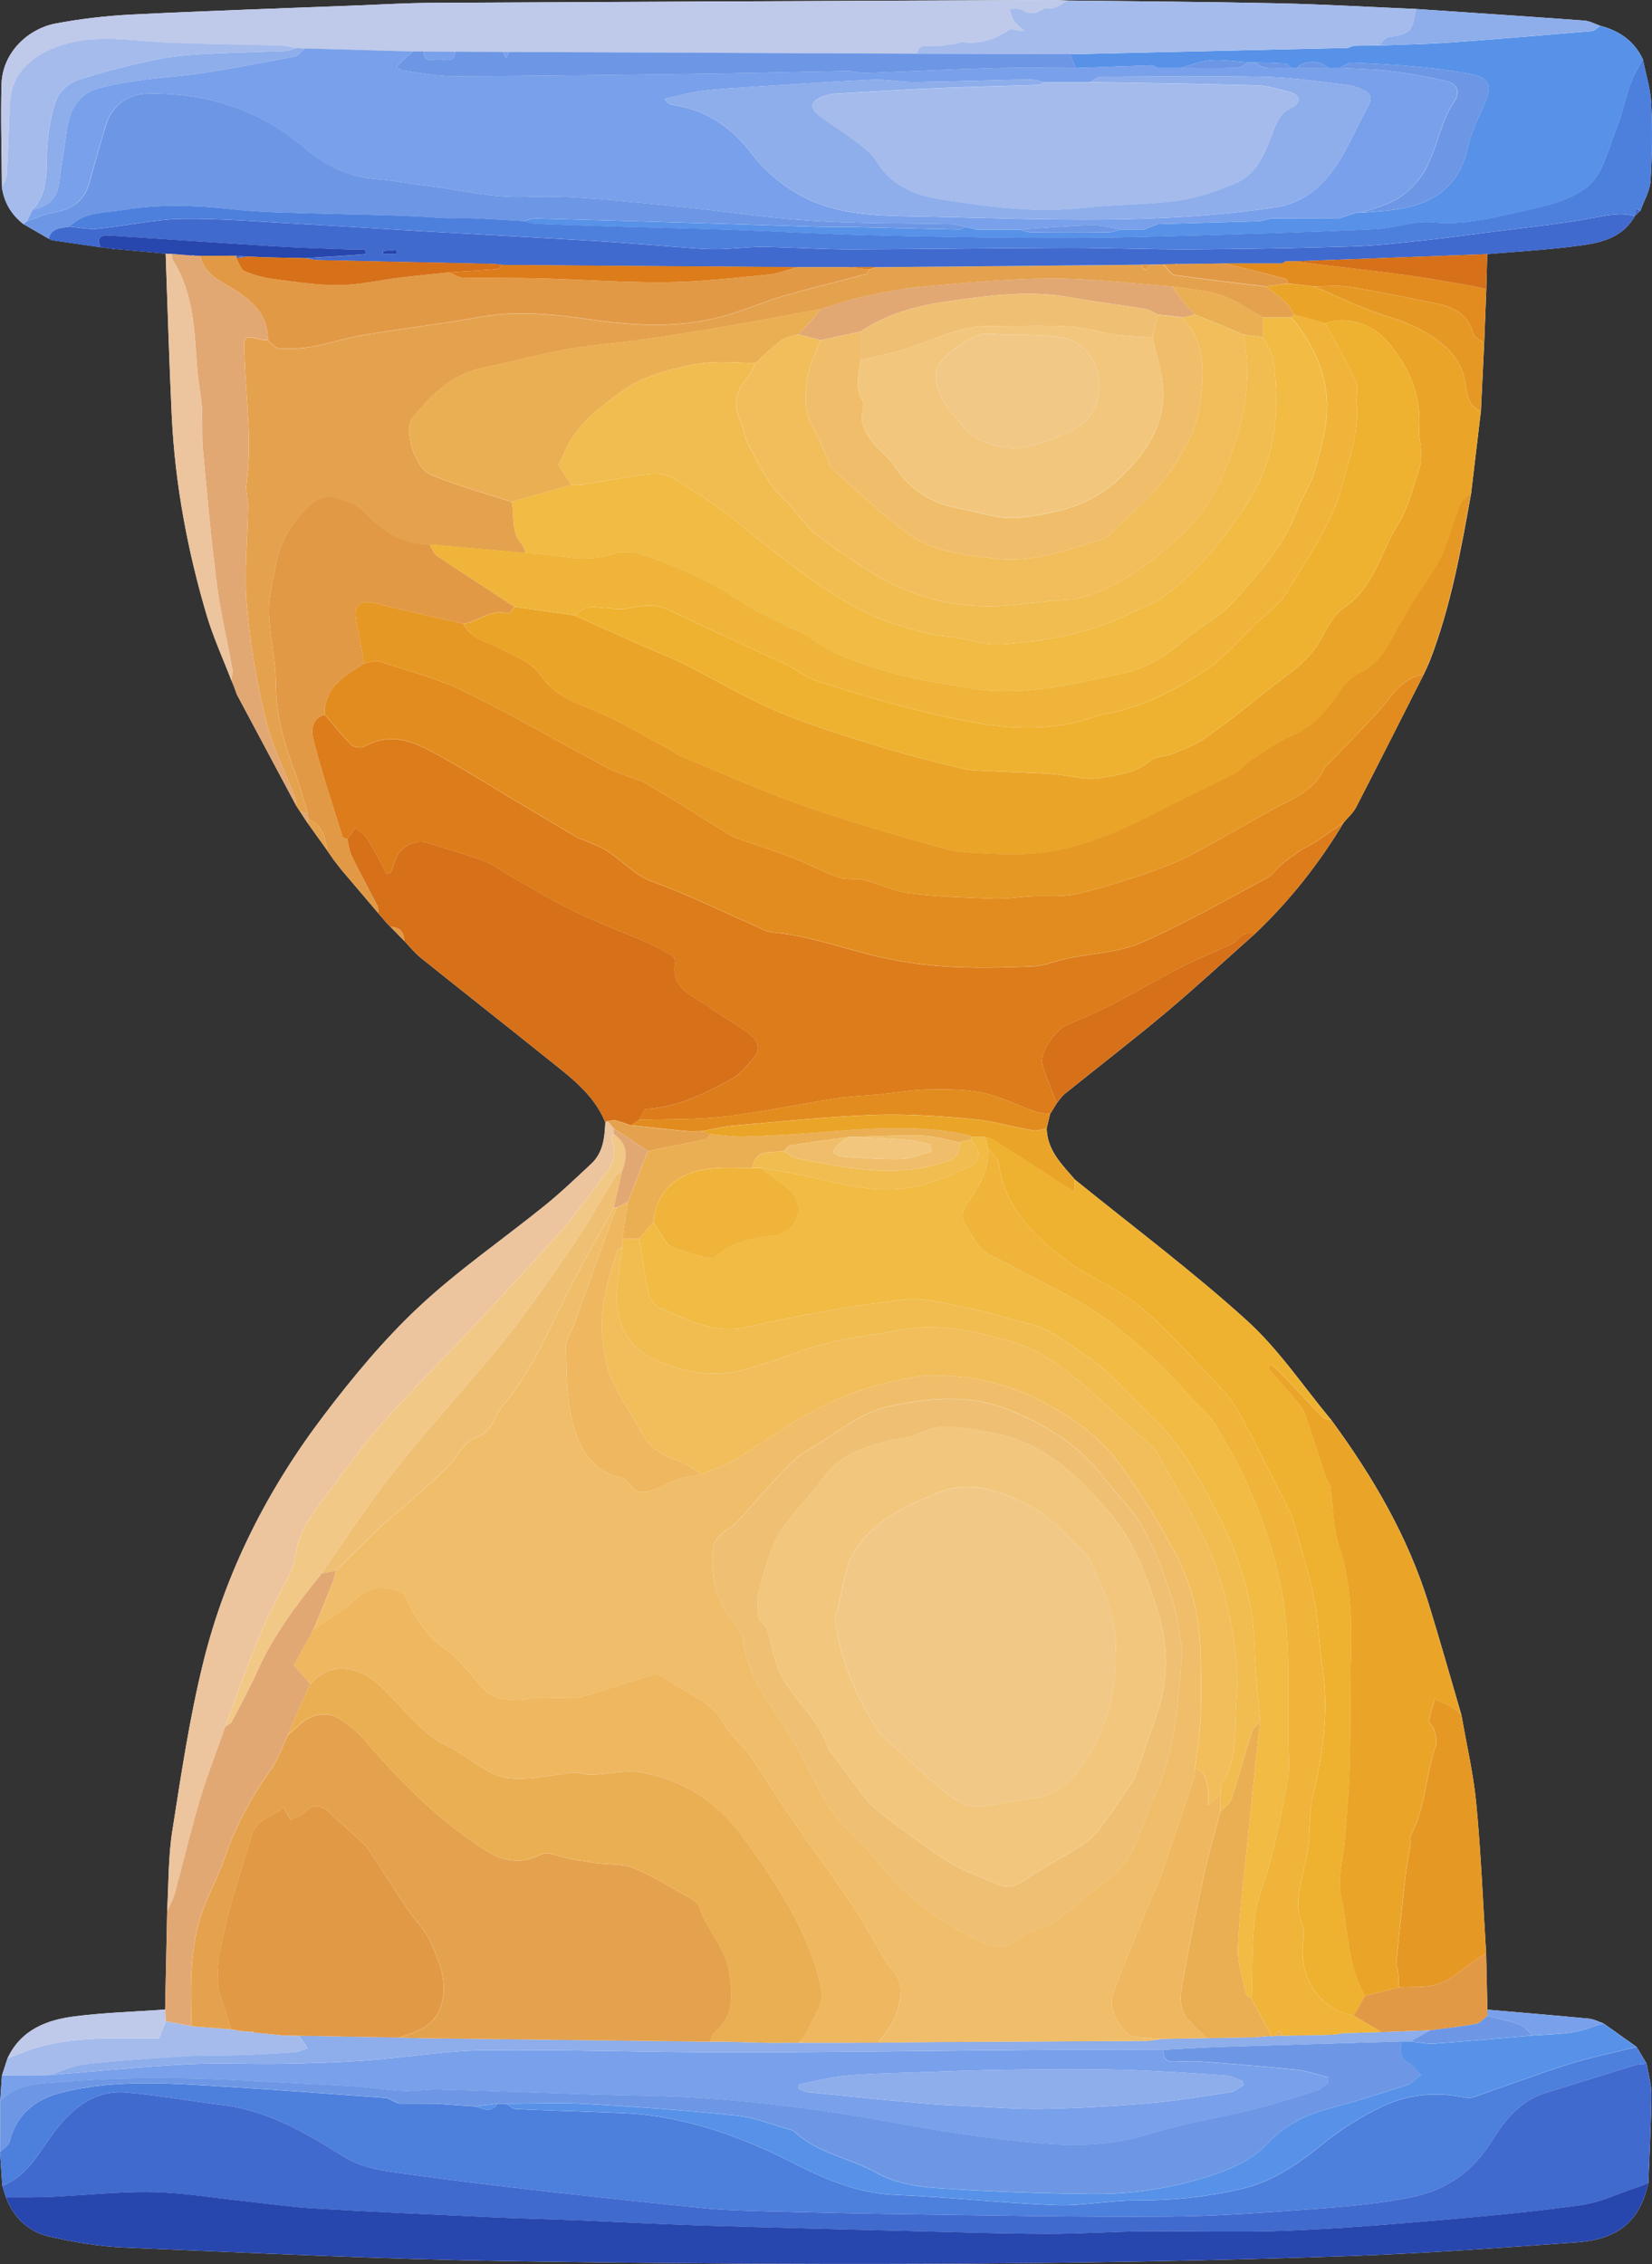 <?xml version="1.0" encoding="UTF-8"?>
<svg id="Layer_1" data-name="Layer 1" xmlns="http://www.w3.org/2000/svg" viewBox="0 0 436.62 598.34">
  <rect x="0" y="0" width="436.62" height="598.34" fill="#333333" stroke="none"/>
  <path d="M88.01,227.01l.03.04c.75.96,1.5,1.92,2.25,2.88,3.22,3.79,6.44,7.59,9.66,11.38l.02.03c.79.92,1.57,1.84,2.36,2.75.29.29.58.57.88.86,1.2,1.23,2.4,2.45,3.6,3.68,1.46,1.51,2.78,3.2,4.41,4.51,11.01,8.84,22.12,17.55,33.13,26.4,6.08,4.89,12.56,9.48,15.65,17.12-.18,4-.57,7.97-3.71,10.9-4,3.73-7.95,7.53-12.2,10.97-11.11,8.99-22.99,17.14-33.39,26.87-9.21,8.62-17.39,18.5-25.04,28.57-14.9,19.6-25.99,41.36-31.91,65.31-3.62,14.66-5.86,29.69-8.2,44.64-1.09,6.95-.94,14.1-1.36,21.15-.18,8.68-.37,17.35-.55,26.03-7.87.55-15.79.79-23.61,1.75-7.56.92-14.47,3.49-18.04,11.15-.49,1.5-.98,3.01-1.47,4.51-.15,2.23-.31,4.45-.46,6.68-.02,4.52-.03,9.04-.05,13.56.2,2.97.4,5.95.6,8.92.32,1.02.64,2.03.95,3.05,2.05,5.36,5.94,9.09,11.37,10.34,6.53,1.49,13.24,2.65,19.92,2.93,34.03,1.42,68.06,3.09,102.11,3.6,74,1.11,148.01,1.22,221.99-1.37,19.94-.7,39.85-2.17,59.76-3.6,11.16-.8,16.71-5.71,18.94-15.66.29-7.75.73-15.49.81-23.25.03-2.77-.82-5.56-1.27-8.34-.88-1.47-1.76-2.93-2.64-4.4-2.93-2.08-5.86-4.16-8.79-6.24-1.28-.43-2.54-1.12-3.86-1.24-8.92-.85-17.85-1.59-26.78-2.36-.11-4.98-.23-9.96-.34-14.94-.82-13.13-1.35-26.29-2.59-39.39-.74-7.89-2.58-15.68-3.93-23.51-2.89-9.85-5.66-19.73-8.69-29.53-5.5-17.75-14.75-33.54-25.68-48.43-7.4-8.87-13.92-18.72-22.41-26.4-14.47-13.1-30.17-24.84-45.35-37.15-3.45-4.01-7.38-7.75-7.49-13.6.3-1.25.59-2.49.89-3.74.59-.96,1.19-1.93,1.78-2.89.69-.83,1.27-1.79,2.1-2.46,8.89-7.17,17.95-14.13,26.69-21.46,8.04-6.75,15.74-13.89,23.59-20.85,9.17-8.72,16.95-18.55,23.45-29.4,1.1-1.33,2.49-2.51,3.26-4,6.03-11.68,11.93-23.42,17.88-35.14.56-1.24,1.19-2.45,1.68-3.72,5.48-14.26,8.2-29.2,10.86-44.16.86-7.24,1.72-14.49,2.58-21.73.29-5.99.58-11.98.87-17.96.19-4.75.37-9.51.56-14.26.08-3.09.16-6.17.24-9.26,7.56-.65,15.16-1.08,22.68-2.02,6.26-.79,12.71-1.65,16.33-8.03l-.04-.02c.51-.47,1.02-.94,1.53-1.41.93-2.63,2.49-5.22,2.66-7.89.43-6.79.51-13.62.18-20.42-.19-3.92-1.43-7.79-2.2-11.68-2.27-4.84-6.22-7.55-11.27-8.87-1.38-.47-2.74-1.26-4.15-1.37-14.84-1.09-29.68-2.06-44.52-3.07-12.05-.51-24.09-1.22-36.14-1.49-18.67-.41-37.34-.51-56.01-.74-1.5-.05-2.99-.16-4.49-.15-54.52.24-109.04.47-163.57.76-6.59.04-13.18.43-19.78.69-19.77.77-39.55,1.41-59.31,2.39-6.8.34-13.63,1.13-20.32,2.39C7.61,7.57.63,13.7.4,22.32c-.25,9.05.05,18.11.11,27.17.57,4.01,2.48,7.24,5.67,9.72,2.23,1.29,4.47,2.58,6.7,3.88l.16.08c.26.11.52.22.79.32,4.26.62,8.52,1.24,12.78,1.85,1.02.13,2.03.26,3.05.39l.31.15.33-.09c4.5.41,8.99.82,13.49,1.23.53,14.28.93,28.56,1.61,42.83.86,17.92,4.13,35.46,9.21,52.64,1.74,5.9,4.34,11.54,6.55,17.3l.65,1.53c.27.74.53,1.48.8,2.22,5.22,9.78,10.43,19.55,15.65,29.33.3.45.59.9.89,1.35l2.08,3.18c1.76,2.46,3.51,4.92,5.27,7.37l.02.03c.5.73,1,1.46,1.5,2.19Z" style="fill: #fefefe; stroke-width: 0px;"/>
  <path d="M355.13,217.38c-6.5,10.85-14.27,20.68-23.45,29.4-1.05.06-2.23-.16-3.1.26-1.08.51-1.78,1.81-2.86,2.33-4.53,2.17-9.22,4.02-13.69,6.3-5.9,3.01-11.59,6.41-17.47,9.44-4.07,2.1-8.25,3.99-12.5,5.71-2.9,1.17-7.42,7.41-6.61,10.32.99,3.56,2.54,6.96,3.85,10.43-.59.96-1.19,1.93-1.78,2.89-1.32-.23-2.7-.27-3.94-.71-4.62-1.63-9.09-3.94-13.83-4.94-4.67-.98-9.62-.95-14.44-.87-4.3.07-8.59.86-12.89,1.28-3.82.38-7.68.48-11.47,1.07-9.89,1.54-19.71,3.65-29.64,4.81-7.38.87-14.89.62-22.35.87.6-.99,1.16-2.81,1.81-2.85,8.35-.49,15.6-4.11,22.67-8.02,2.27-1.25,4.03-3.56,5.79-5.59,2.23-2.56.64-4.86-1.34-6.38-3.27-2.52-6.98-4.45-10.33-6.87-4.26-3.09-10.58-4.76-9.07-12.22.09-.42-.51-1.2-.98-1.48-1.89-1.14-3.78-2.29-5.8-3.17-6.57-2.86-13.31-5.35-19.75-8.45-5.9-2.85-11.51-6.31-17.24-9.52-2.26-1.27-4.35-2.93-6.74-3.82-4.87-1.82-9.87-3.25-14.84-4.8-3.42-1.06-7.23.79-8.5,4.1-.47,1.22-.89,2.46-1.33,3.7-.37.12-.74.24-1.1.36-1.74-3.15-3.37-6.38-5.28-9.43-.69-1.1-2.03-1.8-3.07-2.69-.7.98-1.4,1.96-2.1,2.94-.43-.21-1.14-.33-1.24-.64-2.61-8.37-5.38-16.71-7.59-25.19-.64-2.47-.91-5.88,2.85-7.11,2.35,2.71,4.59,5.54,7.13,8.06.65.65,2.52.88,3.34.43,8.61-4.76,15.48.03,22.51,3.91,3.24,1.79,6.4,3.74,9.59,5.63,1.8,1.07,3.56,2.21,5.36,3.29,6.41,3.82,12.83,7.63,19.25,11.43.2.12.5.07.72.17,2.22,1,4.56,1.79,6.62,3.06,4.18,2.57,7.26,6.47,12.26,8.26,8.81,3.15,17.24,7.35,25.85,11.09,1.92.83,3.84,2.07,5.84,2.26,8.59.79,16.67,3.55,24.93,5.7,6.53,1.7,13.32,2.79,20.06,3.27,7.83.55,15.73.34,23.59.03,3.14-.12,6.21-1.47,9.35-2.13,6.52-1.36,13.52-1.55,19.48-4.15,11.44-5,22.32-11.31,33.36-17.2,1.37-.73,2.28-2.29,3.52-3.32,1.58-1.31,3.23-2.55,4.94-3.69,1.32-.89,2.82-1.5,4.15-2.37,2.53-1.67,5-3.43,7.49-5.16Z" style="fill: #dc7c1a; stroke-width: 0px;"/>
  <path d="M391.39,108.64c-.86,7.24-1.72,14.49-2.58,21.73-.96.94-2.34,1.71-2.79,2.84-1.82,4.56-3.07,9.36-5.08,13.83-1.5,3.34-3.85,6.31-5.82,9.45-1.04,1.66-2.11,3.3-3.1,4.98-1.3,2.21-2.59,4.42-3.78,6.69-2.02,3.87-4.24,7.41-8.43,9.49-2.09,1.03-4.11,2.75-5.42,4.67-3.4,4.98-6.82,9.6-12.73,12.07-3.96,1.65-7.51,4.3-11.16,6.64-1.43.92-2.45,2.53-3.93,3.29-6.11,3.16-12.39,6.01-18.49,9.18-11.35,5.89-22.86,11.34-35.88,12.16-4.43.28-8.91.06-13.35-.16-2.96-.14-5.98-.34-8.82-1.1-8.12-2.17-16.2-4.53-24.22-7.04-6.85-2.15-13.69-4.4-20.39-6.98-8.64-3.33-17.15-7.03-25.69-10.61-.9-.38-1.65-1.1-2.52-1.56-6.86-3.62-13.53-7.76-20.69-10.65-5.09-2.05-10.19-4.08-13.15-8.52-2.83-4.24-7.08-5.36-10.97-7.53-3.46-1.93-7.89-2.49-9.88-6.64,4-.58,7.32-4.09,11.83-2.72.34.1,1.1-1.16,1.66-1.79,5.24.75,10.49,1.49,15.73,2.24,6.1,2.73,12.2,5.48,18.32,8.19,3.48,1.54,7.07,2.86,10.47,4.56,8.26,4.15,16.24,8.95,24.72,12.57,8.52,3.63,17.45,6.35,26.31,9.1,7.43,2.31,15,4.21,22.57,6.06,2.49.61,5.16.57,7.75.71,5.36.28,10.74.39,16.09.75,4.23.29,8.6,1.76,12.63,1.08,4.57-.77,9.54-1.2,13.46-4.63,1.34-1.18,3.81-.97,5.63-1.71,2.96-1.21,6.08-2.3,8.67-4.11,5.55-3.88,10.9-8.07,16.14-12.36,5.21-4.26,11.26-7.62,14.64-13.92,1.63-3.03,3.41-6.53,6.11-8.33,8.03-5.34,9.57-14.62,14.22-21.96,2.72-4.29,3.92-9.58,5.59-14.5.53-1.58.51-3.39.49-5.1-.03-1.85-.64-3.71-.5-5.53.7-8.88-2.57-16.26-8.09-22.93-4.13-4.98-11-7.16-16.68-5.11-2.75-.75-5.49-1.5-8.24-2.25-.71-1.09-1.26-2.35-2.18-3.22-1.66-1.55-3.54-2.86-5.33-4.26,2-.25,4.01-.5,6.01-.75,2.24.25,4.49.49,6.73.74,6.34,2.66,12.53,5.8,19.07,7.83,5.41,1.68,10.29,3.68,14.74,7.32,3.31,2.71,5.2,5.58,6.08,9.75.61,2.89.46,6.64,4.23,8.07Z" style="fill: #eaa528; stroke-width: 0px;"/>
  <path d="M355.13,217.38c-2.49,1.72-4.96,3.49-7.49,5.16-1.33.87-2.83,1.49-4.15,2.37-1.71,1.14-3.36,2.38-4.94,3.69-1.24,1.03-2.15,2.59-3.52,3.32-11.04,5.89-21.92,12.2-33.36,17.2-5.96,2.61-12.96,2.79-19.48,4.15-3.13.65-6.21,2-9.35,2.13-7.85.31-15.76.52-23.59-.03-6.74-.47-13.52-1.57-20.06-3.27-8.26-2.15-16.34-4.91-24.93-5.7-2-.18-3.92-1.42-5.84-2.26-8.6-3.74-17.04-7.94-25.85-11.09-4.99-1.79-8.07-5.69-12.26-8.26-2.06-1.26-4.4-2.06-6.62-3.06-.22-.1-.52-.05-.72-.17-6.42-3.8-12.84-7.61-19.25-11.43-1.8-1.07-3.56-2.21-5.36-3.29-3.18-1.9-6.34-3.84-9.59-5.63-7.03-3.88-13.9-8.67-22.51-3.91-.82.45-2.69.22-3.34-.43-2.54-2.53-4.78-5.35-7.13-8.06-.11-7.3,5.39-10.24,10.48-13.51,1.33-.19,2.82-.86,3.97-.48,7.56,2.47,15.39,4.46,22.49,7.93,13.13,6.42,25.78,13.83,38.71,20.65,3.02,1.59,6.63,2.12,9.57,3.82,7.24,4.17,14.24,8.74,21.36,13.12.84.52,1.77.95,2.7,1.28,4.76,1.69,9.59,3.21,14.3,5.03,4.16,1.61,8.11,3.77,12.31,5.24,2.11.74,4.63.17,6.84.72,4.03,1,7.89,2.98,11.95,3.48,7.44.91,14.97,1.16,22.48,1.42,3.27.11,6.57-.49,9.86-.66,3.79-.2,7.7.26,11.35-.53,6.14-1.34,12.17-3.27,18.15-5.26,4.24-1.41,8.45-3.05,12.41-5.1,7.07-3.68,13.93-7.76,20.89-11.65,5.35-3,11.54-4.9,14.35-11.18.29-.64,1.01-1.09,1.53-1.63,4.16-4.35,8.34-8.67,12.47-13.06,3.68-3.92,6.17-9.26,12.32-10.2-5.94,11.72-11.85,23.46-17.88,35.14-.77,1.5-2.16,2.68-3.26,4Z" style="fill: #e28c1f; stroke-width: 0px;"/>
  <path d="M432.54,540.99c.88,1.47,1.76,2.93,2.64,4.4-.99.12-2.02.09-2.95.38-7.91,2.41-15.79,4.91-23.7,7.33-6.56,2.01-10.84,7.15-14.05,12.42-5.03,8.26-12,13.18-21,15.06-7.72,1.62-15.66,2.42-23.54,3.01-13.55,1.01-27.14,2.11-40.72,2.22-23.8.18-47.61-.33-71.41-.64-11.7-.15-23.4-.44-35.1-.76-5.46-.15-10.94-.27-16.37-.8-13.92-1.35-27.83-2.85-41.73-4.44-12.28-1.4-24.56-2.85-36.8-4.56-5.82-.81-11.61-1.31-17.01-4.69-9.87-6.17-19.98-12.12-31.94-13.6-8.42-1.04-16.8-2.53-25.25-3.29-9.29-.83-15.42,5-20.23,11.74-3.63,5.09-6.59,10.5-12.78,12.91-.2-2.97-.4-5.95-.6-8.92.9-.95,2.33-1.76,2.6-2.87,1.78-7.24,6.99-11.16,13.54-12.83,14.62-3.72,29.55-2.42,44.39-1.52,13.92.84,27.83,1.95,41.74,2.94,1,.49,1.99.97,2.99,1.46,2.5,0,5.01.01,7.51.02.74,0,1.49,0,2.23,0,3.5.25,7.01.49,10.51.74,2.08.45,4.3,2,5.99-.73.75,0,1.49,0,2.24,0,.85.49,1.68,1.38,2.54,1.42,7.33.36,14.67.53,22,.83,4.34.18,8.71.23,13,.78,13.04,1.68,25.35,6.11,36.94,11.97,9.09,4.6,17.92,8.69,28.35,9.11,14.19.57,28.33,2.18,42.52,2.72,7.02.27,14.1-1.29,21.15-1.25,9.51.05,18.83-.92,28.06-3.1,8.46-2,15.22-6.85,21.85-12.24,4.52-3.67,9.63-6.79,14.87-9.34,7.07-3.44,14.71-4.16,22.49-2.44.68.15,1.51-.03,2.2-.26,8.42-2.91,16.77-6.06,25.26-8.73,5.75-1.81,11.71-2.98,17.57-4.43Z" style="fill: #4d7fdd; stroke-width: 0px;"/>
  <path d="M.6,577.68c6.2-2.41,9.15-7.81,12.78-12.91,4.81-6.74,10.94-12.57,20.23-11.74,8.45.76,16.82,2.25,25.25,3.29,11.96,1.48,22.07,7.43,31.94,13.6,5.39,3.37,11.19,3.87,17.01,4.69,12.24,1.71,24.52,3.16,36.8,4.56,13.9,1.58,27.81,3.08,41.73,4.44,5.43.53,10.91.65,16.37.8,11.7.31,23.4.61,35.1.76,23.8.31,47.61.82,71.41.64,13.58-.1,27.16-1.2,40.72-2.22,7.88-.59,15.82-1.39,23.54-3.01,9-1.89,15.97-6.81,21-15.06,3.21-5.27,7.48-10.4,14.05-12.42,7.91-2.43,15.79-4.92,23.7-7.33.94-.29,1.97-.26,2.95-.38.45,2.78,1.3,5.56,1.27,8.34-.07,7.75-.51,15.5-.81,23.24-1.04.39-2.07.83-3.12,1.18-4.82,1.6-9.55,3.93-14.51,4.63-12.13,1.72-24.36,2.88-36.58,3.92-13.84,1.18-27.7,2.35-41.57,2.88-12.65.48-25.34.02-38.01.15-8.29.08-16.58.68-24.87.66-11.52-.04-23.05-.4-34.57-.69-19.04-.47-38.08-.93-57.12-1.52-11.05-.34-22.1-.95-33.15-1.39-7.77-.31-15.55-.48-23.31-.83-15.39-.71-30.78-1.4-46.16-2.3-6.05-.35-12.07-1.26-18.1-1.9-8.13-.86-16.25-2.25-24.4-2.4-9.04-.16-18.1.88-27.15,1.29-3.82.17-7.65.08-11.48.1-.32-1.02-.64-2.03-.95-3.05Z" style="fill: #416acf; stroke-width: 0px;"/>
  <path d="M1.55,580.73c3.83-.03,7.66.07,11.48-.1,9.05-.41,18.11-1.45,27.15-1.29,8.14.14,16.27,1.54,24.4,2.4,6.03.64,12.05,1.54,18.1,1.9,15.38.9,30.77,1.6,46.16,2.3,7.77.36,15.54.52,23.31.83,11.05.44,22.1,1.05,33.15,1.39,19.04.59,38.08,1.05,57.12,1.52,11.52.29,23.05.66,34.57.69,8.29.03,16.58-.57,24.87-.66,12.67-.12,25.36.34,38.01-.15,13.87-.53,27.73-1.69,41.57-2.88,12.22-1.05,24.44-2.2,36.58-3.92,4.96-.7,9.68-3.03,14.51-4.63,1.05-.35,2.08-.78,3.12-1.18-2.23,9.95-7.79,14.87-18.94,15.67-19.9,1.43-39.82,2.9-59.76,3.6-73.98,2.59-147.99,2.47-221.99,1.37-34.05-.51-68.08-2.18-102.11-3.6-6.68-.28-13.39-1.43-19.92-2.93-5.43-1.24-9.32-4.97-11.37-10.34Z" style="fill: #2746ae; stroke-width: 0px;"/>
  <path d="M334.53,75.69c1.79,1.41,3.67,2.71,5.33,4.26.92.86,1.46,2.13,2.18,3.22-.25.25-.51.51-.76.76-2.5,0-5,0-7.49,0-3.65-2-7.11-4.55-10.99-5.86-4.12-1.4-8.64-1.63-12.99-2.37-10.62-.75-21.23-2.11-31.85-2.09-11.36.02-22.74,1.16-34.08,2.16-5.37.47-10.71,1.57-15.99,2.71-3.72.8-7.32,2.12-10.97,3.22-8.62,1.58-17.24,3.23-25.88,4.71-7.42,1.27-14.87,2.45-22.33,3.51-6.24.89-12.56,1.24-18.74,2.38-7.77,1.43-15.44,3.44-23.16,5.15-7.87,1.74-13.01,7.3-17.84,13.07-2.36,2.82.58,13.07,4.74,14.86,6.94,2.98,14.33,4.91,21.53,7.28.84,3.63-.29,7.69,2.48,10.91.61.71.86,1.71,1.28,2.58-8.5-.75-17-1.5-25.49-2.25-6.88.14-12.48-3.63-16.61-8.02-2.89-3.08-5.92-3.72-9.18-4.48-1.6-.37-4.06.52-5.36,1.7-4.84,4.39-8.37,9.72-9.48,16.35-.69,4.11-1.92,8.26-1.81,12.36.17,6.29,1.81,12.54,1.85,18.82.05,8.13,2.04,15.65,4.89,23.11,1.41,3.7,2.39,7.56,3.56,11.35-.74-.27-1.48-.53-2.22-.8-.3-.45-.59-.9-.89-1.35-.09-.73-.02-1.52-.28-2.19-2.6-6.81-6.02-13.41-7.72-20.43-2.4-9.92-4.16-20.08-5.03-30.24-.74-8.64.21-17.41.32-26.13.03-2.08-.67-4.22-.39-6.24,1.56-11.33-.24-22.6-.56-33.88-.14-4.95-.41-5.24,4.35-4.1.6.14,1.23.15,1.85.22.93.74,1.84,2.06,2.81,2.11,2.89.16,5.85.11,8.69-.39,4.62-.83,9.11-2.34,13.74-3.11,10.23-1.71,20.56-2.91,30.76-4.76,9.69-1.76,19.38-.77,28.8.6,12.39,1.8,24.47,2.44,36.53-1.09,5.23-1.53,10.27-3.72,15.5-5.24,7.05-2.05,14.21-3.72,21.31-5.62.32-.09.47-.79.7-1.2.73-.21,1.46-.42,2.19-.62,10.32-.09,20.64-.17,30.96-.26,12.92-.12,25.84-.25,38.76-.38.79,1.78,1.54,1.74,2.26-.04,1.24-.02,2.48-.04,3.73-.07.97.99,1.83,2.68,2.92,2.84,7.99,1.18,16.03,2.05,24.05,3.01Z" style="fill: #e5a24e; stroke-width: 0px;"/>
  <path d="M376.27,178.24c-6.15.94-8.63,6.28-12.32,10.2-4.12,4.38-8.31,8.71-12.47,13.06-.52.54-1.24.99-1.53,1.63-2.81,6.28-9,8.18-14.35,11.18-6.96,3.9-13.82,7.97-20.89,11.65-3.96,2.06-8.17,3.69-12.41,5.1-5.97,1.99-12.01,3.93-18.15,5.26-3.65.79-7.56.34-11.35.53-3.29.17-6.58.77-9.86.66-7.5-.26-15.03-.51-22.48-1.42-4.06-.49-7.92-2.48-11.95-3.48-2.21-.55-4.74.01-6.84-.72-4.2-1.47-8.16-3.63-12.31-5.24-4.71-1.82-9.54-3.34-14.3-5.03-.94-.33-1.86-.76-2.7-1.28-7.12-4.38-14.12-8.95-21.36-13.12-2.95-1.7-6.55-2.22-9.57-3.82-12.94-6.83-25.58-14.23-38.71-20.65-7.09-3.47-14.92-5.46-22.49-7.93-1.15-.37-2.64.3-3.97.48-.7-3.7-1.38-7.4-2.1-11.09-.86-4.4.9-5.83,5.27-4.73,7.65,1.92,15.37,3.58,23.05,5.35,1.99,4.15,6.41,4.7,9.88,6.64,3.89,2.17,8.14,3.29,10.97,7.53,2.96,4.44,8.07,6.47,13.15,8.52,7.16,2.89,13.83,7.02,20.69,10.65.87.46,1.62,1.19,2.52,1.56,8.54,3.58,17.05,7.28,25.69,10.61,6.7,2.58,13.54,4.84,20.39,6.98,8.02,2.51,16.1,4.87,24.22,7.04,2.84.76,5.86.96,8.82,1.1,4.45.22,8.92.44,13.35.16,13.03-.82,24.53-6.27,35.88-12.16,6.11-3.17,12.38-6.02,18.49-9.18,1.48-.77,2.5-2.37,3.93-3.29,3.65-2.34,7.2-4.99,11.16-6.64,5.91-2.47,9.33-7.09,12.73-12.07,1.31-1.92,3.34-3.64,5.42-4.67,4.19-2.08,6.41-5.62,8.43-9.49,1.19-2.27,2.48-4.48,3.78-6.69.99-1.69,2.06-3.32,3.1-4.98,1.97-3.14,4.31-6.1,5.82-9.45,2.01-4.47,3.26-9.27,5.08-13.83.45-1.14,1.83-1.91,2.79-2.84-2.66,14.96-5.38,29.9-10.86,44.16-.49,1.27-1.12,2.48-1.68,3.72Z" style="fill: #e69825; stroke-width: 0px;"/>
  <path d="M91.77,221.77c.7-.98,1.4-1.96,2.1-2.94,1.04.88,2.38,1.58,3.07,2.69,1.91,3.05,3.54,6.27,5.28,9.43.37-.12.74-.24,1.1-.36.44-1.23.86-2.47,1.33-3.7,1.28-3.3,5.08-5.16,8.5-4.1,4.96,1.55,9.97,2.99,14.84,4.8,2.39.89,4.49,2.55,6.74,3.82,5.73,3.21,11.34,6.67,17.24,9.52,6.44,3.11,13.18,5.6,19.75,8.45,2.01.88,3.91,2.03,5.8,3.17.47.29,1.07,1.06.98,1.48-1.5,7.46,4.82,9.13,9.07,12.22,3.34,2.43,7.06,4.36,10.33,6.87,1.98,1.52,3.56,3.82,1.34,6.38-1.76,2.02-3.52,4.33-5.79,5.59-7.07,3.91-14.32,7.52-22.67,8.02-.66.04-1.21,1.86-1.81,2.85-.75.48-1.5.97-2.25,1.45-1.32-.44-2.61-.98-3.96-1.29-.68-.15-1.45.12-2.18.19-.24.04-.44.16-.59.35-3.1-7.65-9.57-12.23-15.65-17.12-11-8.85-22.12-17.56-33.13-26.4-1.63-1.31-2.95-3-4.41-4.51-.03-2.37-1.22-3.6-3.6-3.68-.29-.29-.58-.57-.88-.86-.79-.92-1.57-1.84-2.36-2.76,0,0-.02-.03-.02-.03-.04-.6.1-1.3-.15-1.8-2.25-4.41-4.64-8.75-6.82-13.2-.68-1.38-.82-3.02-1.21-4.54Z" style="fill: #d67119; stroke-width: 0px;"/>
  <path d="M.05,555.2c.15-2.23.31-4.45.46-6.68,1.2-.02,2.41-.03,3.61-.05,2.25,0,4.5-.01,6.74-.02.75,0,1.49-.02,2.24-.03,12.06-.98,24.1-2.2,36.18-2.85,8.34-.45,16.72,0,25.08-.14,7.54-.14,15.09-.34,22.6-.89,10.37-.76,20.71-2.58,31.08-2.68,21.93-.23,43.87.56,65.8.55,27.18-.02,54.36-.46,81.53-.67,10.73-.08,21.47,0,32.2,0-.28,1.95.41,3.16,2.53,3.16,2.31,0,4.63-.25,6.92-.07,8.52.64,17.04,1.31,25.54,2.2,2.87.3,5.66,1.31,8.49,2-.02.45-.04.91-.05,1.36-.96.71-1.82,1.73-2.9,2.08-5.53,1.77-11.07,3.58-16.7,4.98-9.11,2.27-18.47,3.67-27.39,6.5-8.81,2.8-17.67,3.3-26.62,2.69-8.99-.61-17.96-1.86-26.87-3.21-11-1.66-21.9-3.97-32.91-5.53-10.41-1.47-20.89-2.6-31.38-3.35-9.74-.7-19.52-.68-29.29-.99-13.67-.44-27.33-.94-41-1.3-3.2-.08-6.41.52-9.61.39-3.82-.16-7.62-.87-11.45-1.15-5.08-.37-10.17-.56-15.25-.81-10.31-.5-20.61-1.27-30.93-1.39-10.32-.12-20.69-.06-30.96.86-6.05.54-12.78.05-17.7,5.07ZM328.66,551.05c-.08-.36-.17-.72-.25-1.08-1.47-.5-2.93-1.34-4.43-1.44-9.16-.62-18.33-1.28-27.5-1.51-10-.25-20.01-.15-30.01-.02-8.33.1-16.66.44-24.98.73-5.96.21-11.93.28-17.86.84-4.2.4-8.33,1.51-12.5,2.31-.02.37-.04.75-.06,1.12.81.32,1.59.85,2.42.94,10.35,1.05,20.69,2.07,31.05,3.01,3.79.34,7.59.48,11.39.65,6.58.3,13.16.86,19.73.73,9.17-.18,18.36-.66,27.5-1.44,7.38-.63,14.72-1.83,22.05-2.95,1.22-.19,2.3-1.23,3.45-1.88Z" style="fill: #79a0ea; stroke-width: 0px;"/>
  <path d="M284.13,311.79c15.18,12.31,30.88,24.05,45.35,37.15,8.48,7.68,15,17.53,22.41,26.4-.78-.26-1.78-.3-2.29-.82-3.06-3.08-5.99-6.29-8.99-9.43-1.49-1.55-3.05-3.03-4.58-4.54-.32.31-.64.63-.96.94,2.74,3.15,5.51,6.27,8.19,9.47.73.88,1.39,1.91,1.76,2.99,1.89,5.58,3.67,11.21,5.52,16.81.27.8,1,1.49,1.12,2.29.73,5.08.57,10.42,2.16,15.2,3.11,9.38,3.51,18.87,3.26,28.56-.25,9.8-.07,19.61-.33,29.4-.17,6.37-.74,12.74-1.22,19.1-.4,5.3-2.19,10.88-1.09,15.83,1.94,8.8,1.6,18.22,6.34,26.34-1,1.75-2,3.49-3,5.24-8.3-1.43-13.97-9.07-13.5-17.86.12-2.24.61-4.76-.2-6.68-2.08-4.94-.4-9.5.52-14.19.38-1.94.97-3.86,1.18-5.82.48-4.62.22-9.4,1.27-13.87,2.57-10.92,4.2-21.81,2.53-33.04-.94-6.36-1.13-12.85-2.35-19.15-1.24-6.39-3.32-12.62-5.06-18.91-.33-1.2-.64-2.44-1.19-3.53-4.41-8.72-8.81-17.45-13.37-26.1-1.14-2.16-2.66-4.2-4.32-6.01-4.78-5.22-9.63-10.4-14.64-15.39-3.22-3.2-6.53-6.44-10.26-8.98-5.51-3.76-11.8-6.43-17.09-10.45-8.45-6.43-15.85-13.87-17.36-25.3-.19-1.42-1.84-2.66-2.81-3.98-.25-1-.5-1.99-.76-2.99.7.23,1.49.32,2.1.7,5.39,3.43,10.75,6.92,16.12,10.37,1.69,1.09,3.4,2.14,5.34,3.37.1-1.51.15-2.32.2-3.12Z" style="fill: #efb230; stroke-width: 0px;"/>
  <path d="M.51,49.5c-.06-9.06-.36-18.12-.11-27.17C.63,13.7,7.61,7.57,14.68,6.23c6.69-1.27,13.52-2.06,20.32-2.39,19.76-.98,39.54-1.62,59.31-2.39,6.59-.26,13.18-.65,19.78-.69C168.61.47,223.13.24,277.65,0c1.49,0,2.99.1,4.49.15-1.1.64-2.14,1.45-3.33,1.88-1.04.38-2.46-.02-3.33.53-1.94,1.22-3.54,1.25-5.49.02-.79-.5-2.1-.18-3.17-.24.38,1.08.57,2.3,1.2,3.22.7,1.03,1.81,1.78,2.73,2.65-1.67.13-3.23-.83-3.87-.4-3.93,2.64-8.07,4.03-12.82,3.28-.3-.05-.66.39-1.01.43-2.37.28-4.76.8-7.12.69-1.83-.08-3.24-.23-3.57,2-35.94-.15-71.88-.31-107.83-.46-.53,0-1.06,0-1.58,0-4.22-.03-8.44-.05-12.66-.08-2.77,0-5.53-.02-8.3-.03-.98,0-1.96,0-2.95-.01-9.49-.27-18.98-.54-28.47-.8-.76-.03-1.51-.07-2.27-.1-1.3-.24-2.6-.65-3.9-.69-10.45-.3-20.9-.36-31.34-.84-8.82-.4-17.46-2.17-26.42.64-8.05,2.53-13.61,7.43-14,15.27-.32,6.33-.45,12.66-.82,18.99-.07,1.16-.86,2.28-1.31,3.41Z" style="fill: #bfc9ea; stroke-width: 0px;"/>
  <path d="M.05,555.2c4.93-5.02,11.66-4.53,17.7-5.07,10.27-.92,20.64-.98,30.96-.86,10.31.12,20.62.89,30.93,1.39,5.09.25,10.17.44,15.25.81,3.82.28,7.62.99,11.45,1.15,3.19.13,6.41-.47,9.61-.39,13.67.36,27.34.86,41,1.3,9.76.31,19.55.3,29.29.99,10.49.75,20.97,1.88,31.38,3.35,11.01,1.55,21.91,3.86,32.91,5.53,8.92,1.35,17.88,2.6,26.87,3.21,8.95.61,17.81.11,26.62-2.69,8.92-2.83,18.28-4.23,27.39-6.5,5.63-1.4,11.17-3.21,16.7-4.98,1.08-.35,1.94-1.37,2.9-2.08.02-.45.04-.91.05-1.36-2.83-.69-5.62-1.7-8.49-2-8.5-.89-17.02-1.56-25.54-2.2-2.29-.17-4.61.07-6.92.07-2.12,0-2.8-1.21-2.53-3.16,4.83-.24,9.67-.56,14.5-.72,16.15-.53,32.31-1,48.46-1.49-.8,2.5-.46,4.49,2.07,5.93,1.16.66,2,1.87,2.99,2.84-1.26.95-2.39,2.32-3.81,2.78-6.95,2.27-13.95,4.45-21.01,6.35-5.91,1.59-11.27,4.33-15.32,8.7-4.2,4.52-9.43,6.9-14.88,8.69-10.28,3.39-20.98,5.15-31.8,5.03-13.78-.15-27.58-.62-41.33-1.57-5.35-.37-11.16-1.41-15.72-3.98-7.06-3.99-15.54-5.08-21.64-10.86-.34-.32-.88-.49-1.35-.62-4.66-1.28-9.26-3.19-14.01-3.68-13.18-1.37-26.41-2.34-39.64-3.1-7.09-.41-14.22-.06-21.32-.06-.75,0-1.49,0-2.24,0-2,.24-3.99.49-5.99.73-3.5-.25-7.01-.49-10.51-.74-.74,0-1.49,0-2.23,0-2.5,0-5.01-.01-7.51-.02-1-.49-1.99-.97-2.99-1.46-13.91-.99-27.82-2.1-41.74-2.94-14.84-.89-29.77-2.2-44.39,1.52-6.55,1.66-11.76,5.59-13.54,12.83-.27,1.1-1.71,1.92-2.6,2.87.02-4.52.03-9.04.05-13.56Z" style="fill: #6d97e5; stroke-width: 0px;"/>
  <path d="M422.95,6.82c5.05,1.32,9,4.02,11.27,8.87-.78,1.43-1.65,2.83-2.33,4.31-.68,1.46-1.25,2.98-1.74,4.52-.95,3.02-1.55,6.17-2.77,9.07-2.27,5.43-3.58,12.27-7.67,15.67-4.73,3.93-11.88,5.39-18.23,6.79-7.4,1.63-14.79,3.55-22.7,2.76-5.03-.51-10.26,1.59-15.43,1.81-17.86.78-35.72,1.33-53.59,1.82-11.46.31-22.93.53-34.4.48-15.33-.07-30.66-.34-45.98-.74-12.3-.32-24.6-1.01-36.9-1.45-9.33-.33-18.67-.5-28-.78-7.59-.22-15.17-.46-22.76-.77-1.18-.05-2.34-.48-3.5-.74,1.17-.25,2.35-.73,3.51-.7,17.03.44,34.06.95,51.09,1.46,7.7.23,15.41.53,23.11.74,3.18.09,6.37,0,9.55.08,9.33.2,18.65.46,27.98.64.54.01,1.09-.46,1.64-.7,1,.24,2,.48,3,.72,1,0,1.99,0,2.99,0,.75,0,1.51,0,2.26,0,1.25,0,2.49,0,3.74,0,.75,0,1.51,0,2.26,0,1.15.26,2.3.72,3.46.73,6.68.07,13.37.07,20.05,0,1.15-.01,2.3-.48,3.45-.74,2,0,3.99,0,5.99,0,1.25-.48,2.51-.96,3.76-1.45,8.99-.26,17.98-.51,26.97-.77,1-.24,2-.48,3-.72,5.99-.02,11.98-.03,17.97-.05l4.49-1.47h1.51c2.84-.26,5.69-.4,8.51-.78,10.13-1.36,17.27-6.05,19.54-16.8.83-3.91,2.77-7.6,4.38-11.32,2.01-4.66,1.2-6.8-3.72-7.74-4.79-.92-9.65-1.49-14.51-1.95-5.62-.53-11.27-.84-16.91-1.04-1.08-.04-2.19.91-3.28,1.4-1,0-2.01,0-3.01-.01-2.03-2.13-6.18-2.14-8.23,0-.5,0-1,0-1.5,0-.46-.4-.9-1.12-1.38-1.15-2.78-.19-5.57-.22-8.36-.3-.5,0-1,0-1.5,0-3.32-.23-6.67-.8-9.96-.57-2.71.18-5.35,1.31-8.02,2.02-2,0-4,0-5.99,0-.5-.24-1-.48-1.5-.71-6.75.24-13.49.48-20.24.72-.49-1.22-.98-2.43-1.47-3.65,24.46-.56,48.91-1.12,73.37-1.67l1.55-.56c2.24-.03,4.49-.05,6.73-.08,6.06-.24,12.14-.33,18.19-.76,12.7-.9,25.38-1.96,38.06-3.04.76-.07,1.46-.9,2.19-1.38Z" style="fill: #5792e8; stroke-width: 0px;"/>
  <path d="M360.76,527.49c-4.74-8.12-4.4-17.55-6.34-26.34-1.09-4.95.7-10.53,1.09-15.83.47-6.36,1.05-12.73,1.22-19.1.26-9.8.08-19.6.33-29.4.24-9.69-.15-19.18-3.26-28.56-1.58-4.78-1.43-10.12-2.16-15.2-.11-.8-.85-1.49-1.12-2.29-1.86-5.6-3.63-11.22-5.52-16.81-.36-1.07-1.02-2.11-1.76-2.99-2.68-3.2-5.45-6.32-8.19-9.47.32-.31.64-.63.96-.94,1.53,1.51,3.09,2.99,4.58,4.54,3.01,3.13,5.93,6.35,8.99,9.43.52.52,1.52.56,2.29.82,10.93,14.89,20.18,30.68,25.68,48.43,3.04,9.8,5.8,19.68,8.69,29.53-.78-.67-1.48-1.47-2.35-1.96-1.51-.86-3.14-1.54-4.71-2.29-.53,1.9-1.21,3.78-1.49,5.71-.09.65,1.06,1.39,1.26,2.19.36,1.41.98,3.09.54,4.32-2.75,7.78-2.68,16.34-6.64,23.78-.37.69-.01,1.73-.14,2.58-.39,2.68-.95,5.34-1.26,8.04-.87,7.72-1.67,15.45-2.43,23.18-.07.69.4,1.42.47,2.15.14,1.41.17,2.83.24,4.24-3,.75-6,1.5-9,2.25Z" style="fill: #eaa528; stroke-width: 0px;"/>
  <path d="M159.99,296.67c.15-.19.35-.31.59-.34.54.63,1.09,1.25,1.63,1.87,0,.51,0,1.02-.01,1.52-.19.55-.69,1.21-.53,1.62,1.34,3.43.33,6.32-1.79,9.04-3.88,4.99-7.48,10.24-11.66,14.97-7.98,9.03-16.24,17.82-24.46,26.63-7.68,8.22-15.66,16.17-23.12,24.58-4.83,5.45-9.01,11.48-13.42,17.3-3.79,5-7.9,9.78-9,16.34-.44,2.64-1.28,5.36-2.59,7.68-6.86,12.18-11.39,25.31-16.09,38.37-2.29,6.54-4.83,13-6.81,19.63-2.44,8.16-4.37,16.48-6.61,24.7-.43,1.56-1.29,3.01-1.96,4.51.41-7.06.27-14.2,1.36-21.15,2.34-14.95,4.58-29.97,8.2-44.64,5.92-23.95,17.01-45.71,31.91-65.31,7.65-10.07,15.84-19.95,25.04-28.57,10.4-9.74,22.28-17.88,33.39-26.87,4.25-3.44,8.2-7.24,12.2-10.97,3.14-2.94,3.54-6.91,3.71-10.9Z" style="fill: #ecc49d; stroke-width: 0px;"/>
  <path d="M255.12,59.95c-.55.24-1.1.71-1.64.7-9.33-.18-18.65-.44-27.98-.64-3.18-.07-6.37.01-9.55-.08-7.71-.22-15.41-.51-23.11-.74-17.03-.51-34.06-1.01-51.09-1.46-1.16-.03-2.34.46-3.51.7-4.19-.24-8.38-.52-12.58-.71-2.04-.09-4.1-.02-6.14-.03-.5,0-1,0-1.5,0-4.71-.24-9.41-.57-14.12-.72-10.19-.31-20.38-.48-30.57-.81-3.96-.13-7.93-.38-11.87-.82-9.63-1.06-19.26-1.4-28.85.18-4.91.81-10.28.4-14.23,4.4-2.22.39-4.73.27-5.49,3.17-2.23-1.29-4.47-2.58-6.7-3.88.32-.26.65-.52.97-.78,2.22-.74,4.38-1.79,6.66-2.17,4.83-.8,8.39-2.88,9.78-7.86,1.42-5.09,2.83-10.18,4.37-15.24,1.61-5.29,5.67-8.33,11.19-8.42,6.59-.11,12.9.52,19.43,2.47,8.11,2.43,15.06,6.05,21.41,11.46,5.43,4.62,11.52,8.02,18.93,8.59,4.68.36,9.31,1.3,13.97,1.85,8.79,1.04,17.28,3.3,26.43,2.91,11.83-.51,23.77,1.04,35.63,2.12,13.13,1.19,26.18,3.29,39.32,4.18,12.41.84,24.89.61,37.34.91,1.17.03,2.34.47,3.51.72Z" style="fill: #6d97e5; stroke-width: 0px;"/>
  <path d="M12.87,63.09c.76-2.9,3.27-2.78,5.49-3.17,2.53.2,5.1.78,7.59.53,7.42-.74,14.81-2.49,22.22-2.59,10.54-.14,21.09.78,31.64,1.35,10.49.56,20.97,1.27,31.45,1.87,15.49.89,30.98,1.71,46.47,2.63,6.27.37,12.53.93,18.79,1.38,4.21.3,8.42.75,12.63.77,4.15.02,8.31-.64,12.46-.6,7.71.08,15.42.66,23.12.65,19.08-.03,38.15-.37,57.23-.41,10.92-.02,21.84.46,32.76.41,14.26-.08,28.52-.33,42.77-.78,6.43-.2,12.85-.98,19.26-1.65,5.41-.56,10.8-1.33,16.2-2.03,9.43-1.23,18.93-2.13,28.26-3.89,3.73-.71,7.19-1.49,10.87-.44-3.62,6.37-10.07,7.24-16.33,8.03-7.53.94-15.12,1.37-22.68,2.03-2.45.09-4.9.18-7.36.27-14.55.54-29.1,1.09-43.64,1.63-.77,0-1.54.01-2.3.02-.29.18-.57.37-.86.55-5.22,0-10.45,0-15.67,0-3.99.06-7.98.11-11.97.17-.22-.13-.44-.13-.66.01-1.02,0-2.04.02-3.06.03-1.24.02-2.48.04-3.73.07-.75.01-1.51.03-2.26.04-12.92.13-25.84.26-38.76.38-10.32.1-20.64.18-30.96.26-2.7,0-5.41.01-8.11.02-4.27,0-8.54,0-12.81,0-15.3-.11-30.59-.23-45.88-.34-10.68-.08-21.37-.16-32.05-.25-.98-.1-1.97-.27-2.95-.29-15.29-.33-30.59-.64-45.88-.99-1.21-.03-2.41-.33-3.62-.5,4.15-.26,8.3-.52,12.45-.79,1.21-.08,2.41-.2,3.61-.31-.03-.4-.07-.8-.1-1.2-1.3,0-2.6.04-3.9,0-6.57-.25-13.14-.42-19.71-.82-14.7-.9-29.39-1.93-44.08-2.88-2.3-.15-3.34.75-2.22,3.12-4.26-.62-8.52-1.24-12.77-1.85-.26-.11-.52-.22-.79-.33l-.16-.08ZM104.8,67.1c-.03-.37-.05-.74-.08-1.1-1.18.11-2.36.21-3.55.32.03.26.06.52.08.78h3.54Z" style="fill: #416acf; stroke-width: 0px;"/>
  <path d="M91.77,221.77c.39,1.52.54,3.16,1.21,4.54,2.18,4.45,4.57,8.79,6.82,13.2.25.5.11,1.2.15,1.8-3.22-3.79-6.44-7.59-9.66-11.38-.75-.96-1.5-1.92-2.25-2.88,0,0-.03-.04-.03-.04-.5-.73-1-1.46-1.5-2.19,0,0-.02-.03-.02-.03-.5-3.48-1.27-6.79-5.04-8.28-.03-.49-.06-.98-.08-1.47-1.17-3.79-2.15-7.65-3.56-11.35-2.85-7.46-4.84-14.98-4.89-23.11-.04-6.28-1.69-12.53-1.85-18.82-.11-4.1,1.12-8.24,1.81-12.36,1.12-6.62,4.64-11.95,9.48-16.35,1.3-1.18,3.76-2.07,5.36-1.7,3.26.76,6.28,1.4,9.18,4.48,4.13,4.39,9.73,8.15,16.61,8.02.64,1.01,1.05,2.37,1.96,2.99,6.79,4.58,13.67,9.02,20.52,13.5-.56.63-1.32,1.89-1.66,1.79-4.51-1.38-7.83,2.13-11.83,2.72-7.69-1.77-15.4-3.43-23.05-5.35-4.37-1.1-6.13.33-5.27,4.73.72,3.69,1.4,7.39,2.1,11.09-5.09,3.27-10.59,6.21-10.48,13.51-3.76,1.23-3.49,4.65-2.85,7.11,2.21,8.48,4.97,16.82,7.59,25.19.1.31.81.43,1.24.64Z" style="fill: #e29945; stroke-width: 0px;"/>
  <path d="M432.08,57.11c-3.68-1.05-7.15-.27-10.87.44-9.33,1.77-18.83,2.66-28.26,3.89-5.4.7-10.79,1.47-16.2,2.03-6.41.67-12.83,1.44-19.26,1.65-14.25.45-28.51.7-42.77.78-10.92.06-21.84-.43-32.76-.41-19.08.04-38.15.38-57.23.41-7.71.01-15.41-.57-23.12-.65-4.15-.04-8.31.62-12.46.6-4.21-.02-8.42-.47-12.63-.77-6.26-.45-12.52-1.01-18.79-1.38-15.49-.92-30.98-1.74-46.47-2.63-10.49-.6-20.97-1.3-31.45-1.87-10.54-.57-21.1-1.49-31.64-1.35-7.42.1-14.8,1.85-22.22,2.59-2.49.25-5.06-.33-7.59-.53,3.95-4.01,9.32-3.6,14.23-4.41,9.58-1.58,19.22-1.24,28.85-.18,3.94.44,7.91.69,11.87.82,10.19.33,20.38.5,30.57.81,4.71.14,9.41.47,14.12.72.5,0,1,0,1.5,0,2.05,0,4.1-.06,6.14.03,4.19.19,8.39.47,12.58.71,1.17.25,2.33.69,3.5.74,7.58.3,15.17.55,22.76.77,9.33.27,18.67.45,28,.78,12.3.44,24.59,1.13,36.9,1.45,15.32.4,30.65.66,45.98.74,11.47.06,22.94-.16,34.4-.48,17.87-.49,35.73-1.04,53.59-1.82,5.17-.23,10.4-2.32,15.43-1.81,7.91.8,15.3-1.13,22.7-2.76,6.35-1.4,13.5-2.86,18.23-6.79,4.09-3.4,5.4-10.24,7.67-15.67,1.21-2.9,1.81-6.05,2.77-9.07.49-1.54,1.06-3.06,1.74-4.52.69-1.48,1.55-2.88,2.33-4.31.77,3.89,2.01,7.76,2.2,11.68.32,6.79.25,13.63-.18,20.42-.17,2.68-1.73,5.26-2.66,7.89-.38-.2-.76-.4-1.14-.6-.13.67-.26,1.34-.38,2.01l.04.02Z" style="fill: #4d7fdd; stroke-width: 0px;"/>
  <path d="M133.74,555.97c7.11,0,14.24-.35,21.32.06,13.23.76,26.46,1.72,39.64,3.1,4.75.49,9.35,2.4,14.01,3.68.47.13,1.01.3,1.35.62,6.1,5.78,14.58,6.88,21.64,10.86,4.56,2.58,10.38,3.61,15.72,3.98,13.75.95,27.55,1.42,41.33,1.57,10.82.12,21.53-1.64,31.8-5.03,5.45-1.79,10.69-4.17,14.88-8.69,4.06-4.37,9.41-7.11,15.32-8.7,7.06-1.9,14.05-4.08,21.01-6.35,1.42-.46,2.55-1.83,3.81-2.78-.99-.96-1.83-2.18-2.99-2.84-2.53-1.44-2.87-3.44-2.07-5.93.74,0,1.48,0,2.22,0,2.16.21,4.34.72,6.47.57,8.59-.6,17.17-1.4,25.75-2.13,3.66-.27,7.36-.32,10.97-.89,2.66-.42,5.21-1.52,7.81-2.32,2.93,2.08,5.86,4.16,8.79,6.24-5.86,1.45-11.82,2.62-17.57,4.43-8.49,2.68-16.84,5.82-25.26,8.73-.69.24-1.52.42-2.2.26-7.78-1.72-15.42-1-22.49,2.44-5.24,2.55-10.36,5.67-14.87,9.34-6.63,5.39-13.38,10.24-21.85,12.24-9.23,2.18-18.55,3.16-28.06,3.1-7.05-.04-14.13,1.52-21.15,1.25-14.19-.54-28.33-2.15-42.52-2.72-10.43-.42-19.26-4.51-28.35-9.11-11.59-5.86-23.9-10.29-36.94-11.97-4.3-.55-8.66-.61-13-.78-7.33-.3-14.67-.47-22-.83-.87-.04-1.7-.93-2.54-1.42Z" style="fill: #5792e8; stroke-width: 0px;"/>
  <path d="M364.51,12c-2.24.03-4.49.05-6.73.08-.52.19-1.03.38-1.55.57-24.46.56-48.91,1.12-73.37,1.67-13.5-.04-27-.08-40.5-.12.33-2.23,1.74-2.09,3.57-2,2.36.11,4.75-.4,7.12-.69.35-.04.7-.48,1.01-.43,4.76.75,8.89-.64,12.82-3.28.63-.43,2.2.54,3.87.4-.93-.87-2.03-1.62-2.73-2.65-.63-.92-.81-2.13-1.2-3.22,1.07.06,2.38-.26,3.17.24,1.95,1.23,3.55,1.2,5.49-.02.87-.55,2.28-.16,3.33-.53,1.18-.43,2.22-1.24,3.33-1.88,18.67.23,37.34.34,56.01.75,12.05.26,24.09.98,36.14,1.49-1.19,6.41-1.21,6.34-7.38,7.47-.9.16-1.6,1.41-2.39,2.15Z" style="fill: #a4bbec; stroke-width: 0px;"/>
  <path d="M70.79,89.91c-.62-.07-1.25-.08-1.85-.22-4.76-1.14-4.49-.85-4.35,4.1.32,11.28,2.12,22.55.56,33.88-.28,2.02.42,4.16.39,6.24-.11,8.71-1.06,17.49-.32,26.13.87,10.16,2.63,20.33,5.03,30.24,1.7,7.02,5.11,13.62,7.72,20.43.26.67.19,1.46.28,2.19-5.22-9.78-10.43-19.55-15.65-29.33-.27-.74-.53-1.48-.8-2.22-.22-.51-.44-1.02-.65-1.53.09-1.03.41-2.1.23-3.09-1.33-7.43-3.11-14.79-4.07-22.26-1.52-11.79-2.58-23.63-3.67-35.47-.35-3.77-.04-7.6-.3-11.39-.22-3.33-.96-6.62-1.21-9.95-.75-9.9-.86-19.93-6.38-28.78-.31-.49-.28-1.19-.41-1.8,1.79.15,3.57.31,5.36.46.18,0,.37,0,.55.01.55.02,1.1.03,1.64.05.77,3.23,2.76,5.19,5.66,6.93,5.91,3.53,12.29,7,12.25,15.39Z" style="fill: #e2a873; stroke-width: 0px;"/>
  <path d="M44.18,505.08c.66-1.5,1.53-2.94,1.96-4.51,2.24-8.22,4.18-16.54,6.61-24.7,1.98-6.63,4.52-13.09,6.81-19.63.57-.4,1.39-.66,1.68-1.21,2.3-4.38,4.68-8.74,6.7-13.26,4.29-9.6,10.55-17.86,17.1-25.95,1.25-.25,2.5-.5,3.76-.74-.29,1.07-.48,2.17-.88,3.19-1.67,4.2-3.4,8.37-5.1,12.55-1.7,3.06-3.41,6.11-5.15,9.24,1.48,1.69,2.93,3.34,4.38,4.99-.95,2.08-1.92,4.15-2.85,6.24-1.07,2.41-2.1,4.83-3.14,7.24-1.46,3.06-2.51,6.41-4.46,9.11-5.27,7.3-9.37,15.11-12.33,23.61-1.58,4.54-3.92,8.81-5.59,13.33-3.69,10.01-3.3,20.48-3.06,30.91-2.27-.42-4.54-.84-6.81-1.26l-.18-3.13c.18-8.68.37-17.35.55-26.03Z" style="fill: #e2a873; stroke-width: 0px;"/>
  <path d="M369.76,525.24c-.07-1.41-.1-2.83-.24-4.24-.07-.73-.54-1.46-.47-2.15.76-7.73,1.56-15.46,2.43-23.18.3-2.69.87-5.35,1.26-8.04.12-.86-.23-1.89.14-2.58,3.96-7.44,3.89-16,6.64-23.78.44-1.23-.18-2.91-.54-4.32-.2-.8-1.36-1.54-1.26-2.19.28-1.94.96-3.81,1.49-5.71,1.58.75,3.2,1.43,4.71,2.29.87.5,1.57,1.3,2.35,1.96,1.35,7.83,3.19,15.62,3.93,23.51,1.23,13.09,1.76,26.26,2.59,39.39-.87.57-1.75,1.12-2.61,1.7-3.24,2.18-6.23,5.03-9.79,6.36-3.22,1.19-7.05.72-10.62.98Z" style="fill: #e69825; stroke-width: 0px;"/>
  <path d="M7.15,58.44c-.32.26-.64.52-.97.78-3.19-2.48-5.1-5.71-5.67-9.72.46-1.14,1.25-2.25,1.31-3.41.37-6.32.5-12.66.82-18.99.39-7.85,5.96-12.75,14-15.27,8.96-2.81,17.6-1.05,26.42-.64,10.44.48,20.89.54,31.34.84,1.31.04,2.6.45,3.9.69-.92.26-1.82.71-2.75.75-7.21.3-14.42.41-21.62.83-4.32.25-8.68.6-12.9,1.5-6.89,1.48-13.77,3.15-20.46,5.36-2.27.75-4.9,2.99-5.68,5.15-1.49,4.12-2.18,8.66-2.44,13.07-.33,5.64.48,11.42-3.85,16.06-.49,1-.98,2.01-1.46,3.01Z" style="fill: #a4bbec; stroke-width: 0px;"/>
  <path d="M45.33,67.08c.13.6.1,1.31.41,1.8,5.52,8.85,5.63,18.87,6.38,28.78.25,3.33.99,6.62,1.21,9.95.26,3.79-.05,7.62.3,11.39,1.09,11.84,2.16,23.68,3.67,35.47.96,7.47,2.74,14.83,4.07,22.26.18.98-.14,2.06-.23,3.09-2.21-5.76-4.81-11.4-6.55-17.3-5.08-17.18-8.35-34.72-9.21-52.64-.68-14.27-1.09-28.55-1.61-42.83.52.01,1.04.03,1.55.04Z" style="fill: #ecc49d; stroke-width: 0px;"/>
  <path d="M279.3,291.56c-1.31-3.47-2.86-6.87-3.85-10.43-.81-2.92,3.72-9.15,6.61-10.32,4.24-1.72,8.43-3.61,12.5-5.71,5.88-3.03,11.57-6.44,17.47-9.44,4.47-2.28,9.16-4.12,13.69-6.3,1.08-.52,1.78-1.82,2.86-2.33.88-.42,2.06-.19,3.1-.26-7.85,6.97-15.56,14.11-23.59,20.85-8.74,7.34-17.8,14.3-26.69,21.46-.82.66-1.4,1.63-2.1,2.46Z" style="fill: #d67119; stroke-width: 0px;"/>
  <path d="M166.71,297.41c.75-.48,1.5-.97,2.25-1.45,7.45-.25,14.97,0,22.35-.87,9.93-1.17,19.75-3.27,29.64-4.81,3.79-.59,7.65-.69,11.47-1.07,4.3-.42,8.58-1.2,12.89-1.28,4.82-.08,9.77-.11,14.44.87,4.75,1,9.21,3.31,13.83,4.94,1.24.44,2.63.48,3.94.71-.3,1.25-.59,2.49-.89,3.74-1.2.21-2.47.76-3.6.56-5.47-.94-10.86-2.55-16.35-3.04-8.6-.77-17.29-1.37-25.9-1.05-12.37.46-24.71,1.77-37.05,2.83-2.78.24-5.51.96-8.27,1.46-1.37,0-2.75.11-4.1-.02-4.88-.47-9.76-1.02-14.64-1.54Z" style="fill: #e28c1f; stroke-width: 0px;"/>
  <path d="M43.81,534.24c2.27.42,4.54.84,6.81,1.26,3.48.27,6.95.54,10.43.81.75.15,1.51.3,2.26.45,3.76.39,7.51.79,11.27,1.18,1.48.03,2.96.06,4.44.1.67.97,1.34,1.93,2.27,3.29-1.19.42-2.17,1.01-3.19,1.08-4.95.34-9.91.61-14.87.78-4.55.16-9.12-.03-13.66.25-9.02.56-18.06,1.14-27.04,2.12-3.21.35-6.3,1.88-9.45,2.87-.75,0-1.49.02-2.23.03-2.25,0-4.5.01-6.74.02-1.2.02-2.41.03-3.61.05.49-1.5.98-3.01,1.47-4.51,2.73-1.02,5.42-2.23,8.22-3.01,9.17-2.57,18.6-2.38,28.01-2.28,1.54.02,3.07,0,3.81,0,.83-2.07,1.31-3.28,1.8-4.48Z" style="fill: #a4bbec; stroke-width: 0px;"/>
  <path d="M369.76,525.24c3.56-.26,7.4.22,10.62-.98,3.56-1.32,6.54-4.18,9.79-6.36.86-.58,1.74-1.13,2.61-1.7.11,4.98.23,9.96.34,14.94.01.55.02,1.1.03,1.65-1.01.73-1.95,1.9-3.06,2.11-4.01.74-8.07,1.15-12.11,1.69-4.27.16-8.53.32-12.8.47-2.47-1.45-4.95-2.89-7.42-4.34,1-1.75,2-3.49,3-5.24,3-.75,6-1.5,9-2.25Z" style="fill: #e29945; stroke-width: 0px;"/>
  <path d="M185.45,298.97c2.76-.5,5.49-1.22,8.27-1.46,12.34-1.06,24.68-2.37,37.05-2.83,8.61-.32,17.3.29,25.9,1.05,5.5.49,10.89,2.1,16.35,3.04,1.14.19,2.4-.36,3.6-.56.11,5.85,4.04,9.59,7.49,13.6-.05.8-.1,1.61-.2,3.12-1.95-1.23-3.66-2.28-5.34-3.37-5.37-3.46-10.73-6.94-16.12-10.37-.6-.38-1.4-.48-2.1-.7-1.25,0-2.49,0-3.74-.01-.18-.16-.34-.43-.55-.48-13.25-2.93-26.57-1.77-39.89-.68-6.53.53-13.07.87-19.62,1.07-2.94.09-5.9-.4-8.85-.62-.75-.26-1.5-.51-2.25-.77Z" style="fill: #eaa528; stroke-width: 0px;"/>
  <path d="M339.76,69.07c.77,0,1.54-.01,2.3-.02,1.93.25,3.86.5,5.78.74,7.91.96,15.83,1.83,23.73,2.91,5.79.79,11.55,1.86,17.32,2.83,1.32.22,2.62.58,3.93.88-.19,4.75-.37,9.51-.56,14.26-.99-.81-2.61-1.46-2.87-2.47-1.37-5.13-5.19-7.06-9.8-8-7.63-1.56-15.27-3.13-22.95-4.38-3.05-.49-6.24-.13-9.37-.15-2.24-.25-4.49-.49-6.73-.74-.22-.43-.35-1.15-.66-1.23-4.26-1.14-8.54-2.2-12.82-3.25-1.27-.31-2.55-.56-3.83-.83,5.22,0,10.45,0,15.67,0,.28-.18.57-.37.86-.55Z" style="fill: #e28c1f; stroke-width: 0px;"/>
  <path d="M364.51,12c.79-.74,1.49-1.99,2.39-2.15,6.17-1.13,6.18-1.06,7.38-7.47,14.84,1.01,29.68,1.98,44.52,3.07,1.41.1,2.77.89,4.15,1.37-.73.48-1.43,1.32-2.19,1.38-12.68,1.08-25.37,2.14-38.06,3.04-6.05.43-12.12.52-18.19.76Z" style="fill: #8dadeb; stroke-width: 0px;"/>
  <path d="M347.27,75.68c3.13.02,6.32-.34,9.37.15,7.69,1.25,15.32,2.82,22.95,4.38,4.61.94,8.42,2.88,9.8,8,.27,1.01,1.88,1.65,2.87,2.47-.29,5.99-.58,11.98-.87,17.96-3.77-1.42-3.61-5.18-4.23-8.07-.88-4.16-2.77-7.04-6.08-9.75-4.45-3.64-9.33-5.64-14.74-7.32-6.54-2.03-12.73-5.17-19.07-7.83Z" style="fill: #e69825; stroke-width: 0px;"/>
  <path d="M43.81,534.24c-.48,1.21-.97,2.41-1.8,4.48-.74,0-2.28.01-3.81,0-9.41-.11-18.83-.29-28.01,2.28-2.8.78-5.48,2-8.22,3.01,3.58-7.65,10.48-10.22,18.04-11.15,7.83-.96,15.74-1.2,23.61-1.75.06,1.04.12,2.08.18,3.13Z" style="fill: #bfc9ea; stroke-width: 0px;"/>
  <path d="M45.33,67.08c-.52-.01-1.04-.03-1.55-.04-4.5-.41-8.99-.82-13.49-1.23-.21-.02-.43-.04-.64-.06-1.02-.13-2.03-.26-3.05-.39-1.12-2.36-.08-3.27,2.22-3.12,14.69.95,29.38,1.98,44.08,2.88,6.56.4,13.14.56,19.71.82,1.3.05,2.6,0,3.9,0,.03.4.07.8.1,1.2-1.2.1-2.41.23-3.61.31-4.15.27-8.3.53-12.45.79-3.77-.08-7.53-.16-11.3-.24l-1.34-.09-2.49-.09c-.97-.08-1.93-.16-2.9-.24-3.21,0-6.42.02-9.64.02-.55-.02-1.1-.03-1.64-.05-.18-.13-.36-.13-.55-.01l-5.36-.46Z" style="fill: #2746ae; stroke-width: 0px;"/>
  <path d="M392.83,76.42c-1.31-.3-2.61-.66-3.93-.88-5.77-.98-11.52-2.04-17.32-2.83-7.89-1.08-15.82-1.95-23.73-2.91-1.93-.24-3.86-.49-5.78-.74,14.55-.54,29.1-1.09,43.64-1.63,2.45-.09,4.9-.18,7.36-.27-.08,3.09-.16,6.17-.24,9.26Z" style="fill: #d67119; stroke-width: 0px;"/>
  <path d="M393.15,532.79c-.01-.55-.02-1.1-.03-1.65,8.93.77,17.86,1.51,26.78,2.36,1.31.13,2.57.81,3.86,1.24-2.6.8-5.15,1.9-7.81,2.31-3.61.57-7.31.62-10.97.89-1.08-.99-2-2.42-3.27-2.89-2.76-1.02-5.7-1.55-8.56-2.27Z" style="fill: #79a0ea; stroke-width: 0px;"/>
  <path d="M81.45,216.52c3.77,1.49,4.54,4.8,5.04,8.28-1.76-2.46-3.51-4.92-5.27-7.38.08-.3.15-.6.23-.91Z" style="fill: #e5a24e; stroke-width: 0px;"/>
  <path d="M103.2,244.95c2.38.07,3.57,1.3,3.6,3.68-1.2-1.23-2.4-2.45-3.6-3.68Z" style="fill: #e29945; stroke-width: 0px;"/>
  <path d="M88.04,227.05c.75.96,1.5,1.92,2.25,2.88-.75-.96-1.5-1.92-2.25-2.88Z" style="fill: #e5a24e; stroke-width: 0px;"/>
  <path d="M99.97,241.34c.79.92,1.57,1.84,2.36,2.76-.79-.92-1.57-1.84-2.36-2.76Z" style="fill: #e29945; stroke-width: 0px;"/>
  <path d="M81.45,216.52c-.08.3-.15.6-.23.91-.69-1.06-1.39-2.12-2.08-3.18.74.27,1.48.53,2.23.8.03.49.06.98.08,1.47Z" style="fill: #e2a873; stroke-width: 0px;"/>
  <path d="M61.8,181.34c.27.74.53,1.48.8,2.22-.27-.74-.53-1.48-.8-2.22Z" style="fill: #ecc49d; stroke-width: 0px;"/>
  <path d="M432.04,57.09c.13-.67.26-1.34.38-2.01.38.2.76.4,1.14.6-.51.47-1.02.94-1.53,1.41Z" style="fill: #416acf; stroke-width: 0px;"/>
  <path d="M86.51,224.83c.5.73,1,1.46,1.5,2.19-.5-.73-1-1.46-1.5-2.19Z" style="fill: #e5a24e; stroke-width: 0px;"/>
  <path d="M13.04,63.17c.26.11.53.22.79.33-.26-.11-.52-.22-.79-.33Z" style="fill: #6d97e5; stroke-width: 0px;"/>
  <path d="M29.65,65.74c.21.02.43.04.64.06,0,0-.33.09-.33.09l-.31-.15Z" style="fill: #416acf; stroke-width: 0px;"/>
  <path d="M350.27,85.42c5.68-2.05,12.56.13,16.68,5.11,5.52,6.67,8.79,14.05,8.09,22.93-.14,1.82.47,3.68.5,5.53.02,1.7.05,3.52-.49,5.1-1.67,4.91-2.87,10.2-5.59,14.5-4.65,7.33-6.19,16.61-14.22,21.96-2.7,1.8-4.48,5.3-6.11,8.33-3.38,6.3-9.43,9.66-14.64,13.92-5.24,4.29-10.59,8.48-16.14,12.36-2.59,1.81-5.71,2.9-8.67,4.11-1.82.74-4.29.54-5.63,1.71-3.93,3.44-8.9,3.86-13.46,4.63-4.03.68-8.39-.79-12.63-1.08-5.36-.37-10.73-.47-16.09-.75-2.59-.14-5.26-.1-7.75-.71-7.57-1.85-15.14-3.75-22.57-6.06-8.86-2.75-17.79-5.47-26.31-9.1-8.48-3.62-16.45-8.42-24.72-12.57-3.4-1.7-6.99-3.02-10.47-4.56-6.11-2.71-12.21-5.46-18.32-8.19,1.38-.75,2.74-2.06,4.15-2.12,3.44-.16,7.04.92,10.33.26,3.9-.79,7.27-1.17,11.06.68,10.13,4.97,20.48,9.5,30.69,14.3,2.68,1.26,5.05,3.36,7.83,4.23,9.22,2.91,18.48,5.77,27.87,8.03,15.54,3.74,31.19,7.07,46.98.93.22-.09.5-.03.74-.07,9.92-1.71,18.79-6.16,27.04-11.52,4.8-3.11,8.61-7.77,12.79-11.8,3.19-3.07,7.08-5.77,9.23-9.47,5.21-8.99,11.54-17.28,14.28-27.81,1.88-7.2,4.54-14.04,3.81-21.64-.19-1.93.55-4.18-.19-5.79-2.43-5.25-5.34-10.27-8.07-15.37Z" style="fill: #efb230; stroke-width: 0px;"/>
  <path d="M350.27,85.42c2.73,5.11,5.65,10.13,8.07,15.37.75,1.61,0,3.86.19,5.79.73,7.6-1.93,14.44-3.81,21.64-2.75,10.53-9.08,18.82-14.28,27.81-2.14,3.7-6.04,6.4-9.23,9.47-4.19,4.03-8,8.69-12.79,11.8-8.26,5.36-17.13,9.81-27.04,11.52-.24.04-.52-.02-.74.07-15.78,6.14-31.44,2.81-46.98-.93-9.39-2.26-18.65-5.12-27.87-8.03-2.78-.88-5.14-2.97-7.83-4.23-10.22-4.8-20.56-9.34-30.69-14.3-3.79-1.86-7.15-1.47-11.06-.68-3.29.66-6.89-.42-10.33-.26-1.41.07-2.77,1.38-4.15,2.12-5.24-.75-10.49-1.49-15.73-2.24-6.85-4.48-13.74-8.92-20.52-13.5-.91-.61-1.32-1.97-1.96-2.99,8.5.75,17,1.5,25.49,2.25,7.66.19,15.24,2.99,23.03.3,2.11-.73,4.86-.71,7.01-.04,9.66,2.99,18.76,7.21,27.22,12.87,3.67,2.46,7.79,4.23,11.74,6.26,1.88.96,4.06,1.48,5.71,2.73,6.26,4.76,13.62,7.1,20.93,9.29,6.77,2.03,13.86,2.98,20.82,4.26,14.18,2.63,27.35-.91,40.71-3.67,6.2-1.28,11.78-4.45,16.76-8.89,4.08-3.64,9.24-5.86,13.08-10.2,6.44-7.28,13.03-14.27,16.56-23.57,1.4-3.7,3.75-7.08,4.84-10.84,1.57-5.43,3.24-11.06,3.32-16.63.14-9.06-3.59-17.09-9.44-24.06.25-.25.51-.51.76-.76,2.75.75,5.49,1.5,8.24,2.25Z" style="fill: #efb439; stroke-width: 0px;"/>
  <path d="M323.24,69.62c1.28.28,2.56.52,3.83.83,4.28,1.06,8.56,2.12,12.82,3.25.31.08.44.81.66,1.23-2,.25-4.01.5-6.01.75-8.02-.97-16.06-1.84-24.05-3.01-1.09-.16-1.95-1.86-2.92-2.84,1.02,0,2.04-.02,3.06-.03.22,0,.44,0,.66-.01,3.99-.06,7.98-.11,11.97-.17Z" style="fill: #e29945; stroke-width: 0px;"/>
  <path d="M125.51,556.7c2-.24,3.99-.49,5.99-.73-1.69,2.73-3.91,1.18-5.99.73Z" style="fill: #5792e8; stroke-width: 0px;"/>
  <path d="M102.27,554.48c1,.49,1.99.97,2.99,1.46-1-.49-1.99-.97-2.99-1.46Z" style="fill: #5792e8; stroke-width: 0px;"/>
  <path d="M112.77,555.95c.74,0,1.49,0,2.23,0-.74,0-1.49,0-2.23,0Z" style="fill: #5792e8; stroke-width: 0px;"/>
  <path d="M341.27,83.93c5.85,6.96,9.57,15,9.44,24.06-.08,5.57-1.75,11.2-3.32,16.63-1.09,3.76-3.44,7.14-4.84,10.84-3.52,9.3-10.12,16.29-16.56,23.57-3.84,4.34-9,6.55-13.08,10.2-4.98,4.44-10.55,7.61-16.76,8.89-13.36,2.76-26.53,6.3-40.71,3.67-6.96-1.29-14.05-2.23-20.82-4.26-7.31-2.2-14.67-4.53-20.93-9.29-1.64-1.25-3.83-1.77-5.71-2.73-3.95-2.03-8.07-3.8-11.74-6.26-8.45-5.66-17.56-9.88-27.22-12.87-2.15-.66-4.9-.69-7.01.04-7.78,2.69-15.37-.11-23.03-.3-.42-.87-.67-1.88-1.28-2.58-2.77-3.22-1.64-7.28-2.48-10.91,5.25-1.5,10.5-3,15.74-4.5,1.12-.02,2.27.09,3.37-.08,5.8-.92,11.56-2.07,17.38-2.78,1.98-.24,4.43.04,6.08,1.05,5.69,3.5,11.41,7.07,16.58,11.28,10.49,8.54,20.98,17.09,32.9,23.51,5.06,2.73,10.78,4.37,16.35,5.95,4.07,1.15,8.47,1.11,12.58,2.15,3.01.76,5.74,1.28,8.98,1.05,12.12-.86,23.79-3.11,34.69-8.68,2.43-1.24,5.15-2.05,7.33-3.63,8.94-6.49,15.79-14.86,21.92-24.05,8.03-12.06,9.34-25.12,7.4-38.88-.29-2.04-1.79-3.91-2.73-5.85,0-1.75,0-3.5-.01-5.25,2.5,0,5,0,7.49,0Z" style="fill: #f1bb44; stroke-width: 0px;"/>
  <path d="M150.98,128.13c-5.25,1.5-10.5,3-15.74,4.5-7.2-2.37-14.59-4.3-21.53-7.28-4.16-1.79-7.1-12.04-4.74-14.86,4.83-5.77,9.97-11.33,17.84-13.07,7.72-1.71,15.39-3.72,23.16-5.15,6.18-1.14,12.51-1.49,18.74-2.38,7.46-1.06,14.9-2.23,22.33-3.51,8.64-1.48,17.25-3.13,25.88-4.71-.88,1.07-1.72,2.17-2.65,3.21-1.08,1.21-2.23,2.36-3.35,3.53-1.48.49-3.19.67-4.39,1.55-2.43,1.78-4.59,3.95-6.86,5.96-4.78,0-9.64-.57-14.32.12-5.31.79-10.71,2.13-15.61,4.28-4.3,1.89-8.12,5.05-11.84,8.03-2.46,1.97-4.6,4.46-6.44,7.03-1.59,2.24-2.56,4.93-3.87,7.57.99,1.51,2.19,3.34,3.39,5.17Z" style="fill: #ebaf53; stroke-width: 0px;"/>
  <path d="M52.88,67.6c3.21,0,6.42-.02,9.63-.03.02.21,0,.41-.08.61.73,1.2,1.19,3.02,2.24,3.48,2.43,1.07,5.11,1.76,7.75,2.1,5.73.75,11.51,1.65,17.26,1.6,5.25-.04,10.49-1.3,15.75-1.94,4.46-.55,8.94-.98,13.41-1.46,1.09.49,2.17,1.36,3.27,1.39,6.86.17,13.73.04,20.59.22,11.11.29,22.23,1.13,33.33,1.02,8.91-.09,17.81-1.12,26.7-1.98,2.77-.27,5.47-1.32,8.2-2.01,4.27,0,8.54,0,12.8,0,1.97.2,3.94.41,5.92.61-.23.41-.39,1.12-.7,1.2-7.1,1.9-14.26,3.57-21.31,5.62-5.23,1.52-10.27,3.7-15.5,5.24-12.06,3.53-24.15,2.89-36.53,1.09-9.42-1.37-19.12-2.36-28.8-.6-10.2,1.86-20.53,3.05-30.76,4.76-4.62.77-9.12,2.29-13.74,3.11-2.84.51-5.8.55-8.69.39-.97-.05-1.87-1.37-2.81-2.11.03-8.39-6.34-11.86-12.25-15.39-2.91-1.73-4.89-3.69-5.66-6.93Z" style="fill: #e29945; stroke-width: 0px;"/>
  <path d="M210.92,88.41c1.12-1.17,2.27-2.32,3.35-3.53.92-1.03,1.77-2.13,2.65-3.21,3.65-1.09,7.25-2.42,10.97-3.22,5.28-1.13,10.62-2.24,15.99-2.71,11.34-1,22.72-2.14,34.08-2.16,10.61-.02,21.23,1.34,31.85,2.09.9,1.27,1.75,2.58,2.72,3.79,1.03,1.28,2.18,2.47,3.27,3.69-1,.25-2,.5-3,.75-2.25-.25-4.49-.5-6.74-.75-1.09-.51-2.14-1.29-3.28-1.48-6.56-1.09-13.18-1.85-19.72-3.06-10.76-2-21.42-.55-32,.94-8.3,1.17-16.53,3.22-23.67,8.1-3.49.75-6.99,1.5-10.48,2.25-2-.5-3.99-1-5.99-1.5Z" style="fill: #e2a873; stroke-width: 0px;"/>
  <path d="M315.8,83.16c-1.1-1.23-2.24-2.41-3.27-3.69-.97-1.21-1.82-2.52-2.72-3.79,4.35.74,8.86.97,12.99,2.37,3.88,1.31,7.34,3.86,10.99,5.86,0,1.75,0,3.5.01,5.25-1.75-.25-3.5-.5-5.25-.75-1.68-.72-3.36-1.47-5.05-2.16-2.56-1.05-5.12-2.06-7.69-3.09Z" style="fill: #ebaf53; stroke-width: 0px;"/>
  <path d="M229.64,71.21c-1.97-.2-3.94-.41-5.92-.61,2.7,0,5.41-.01,8.11-.02-.73.21-1.46.42-2.19.62Z" style="fill: #dc7c1a; stroke-width: 0px;"/>
  <path d="M301.57,69.94c.75-.01,1.51-.03,2.26-.04-.72,1.78-1.47,1.82-2.26.04Z" style="fill: #e29945; stroke-width: 0px;"/>
  <path d="M185.45,298.97c.75.26,1.5.51,2.25.77-.35.46-.63,1.24-1.05,1.33-5.13,1.1-10.29,2.11-15.43,3.14-3-2-6-4-9-6-.54-.62-1.09-1.25-1.63-1.87.73-.08,1.5-.35,2.17-.2,1.35.31,2.64.84,3.96,1.29,4.88.52,9.75,1.07,14.64,1.54,1.36.13,2.73.02,4.1.02Z" style="fill: #e5a24e; stroke-width: 0px;"/>
  <path d="M365.17,537.06c4.27-.16,8.53-.32,12.8-.47-1.74.97-3.48,1.95-5.22,2.93-.74,0-1.48,0-2.22,0-16.15.49-32.31.97-48.46,1.49-4.84.16-9.67.47-14.5.72-10.73,0-21.47-.08-32.2,0-27.18.2-54.36.65-81.53.67-21.94.02-43.87-.78-65.8-.55-10.37.11-20.7,1.93-31.08,2.68-7.52.55-15.06.75-22.6.89-8.36.15-16.74-.31-25.08.14-12.08.65-24.12,1.88-36.18,2.85,3.14-.99,6.23-2.52,9.45-2.87,8.98-.98,18.02-1.56,27.04-2.12,4.54-.28,9.11-.1,13.66-.25,4.96-.17,9.92-.44,14.87-.78,1.02-.07,2-.66,3.19-1.08-.94-1.36-1.61-2.32-2.27-3.29,8.79.16,17.57.32,26.36.48,2.43.06,4.86.16,7.29.19,25,.31,50,.6,74.99.9,1.17,0,2.33-.01,3.5-.02,4.05.11,8.09.21,12.14.32,2.55,0,5.1-.02,7.65-.03.46,0,.92.01,1.37.02,1.81,0,3.63,0,5.44,0,1.42,0,2.83,0,4.25,0,3.33-.01,6.67-.03,10-.04,5.72-.06,11.44-.15,17.17-.18,17.84-.1,35.69-.17,53.53-.29,1.47-.01,2.93-.34,4.39-.51,3.9-.07,7.8-.14,11.71-.21,4.27-.07,8.54-.15,12.81-.22,1.33-.12,2.66-.25,3.99-.37l.21.11.23-.08.36.07s.35-.09.35-.09c.76-.02,1.52-.04,2.27-.07,3.74-.07,7.48-.14,11.23-.21.25-.01.5-.02.75-.04.51-.01,1.03-.03,1.54-.04.85-.12,1.69-.25,2.54-.37,3.36-.1,6.72-.2,10.08-.3Z" style="fill: #8dadeb; stroke-width: 0px;"/>
  <path d="M328.66,551.05c-1.15.65-2.23,1.7-3.45,1.88-7.33,1.12-14.67,2.32-22.05,2.95-9.14.78-18.33,1.26-27.5,1.44-6.57.13-13.15-.44-19.73-.73-3.8-.17-7.61-.31-11.39-.65-10.36-.94-20.7-1.96-31.05-3.01-.83-.08-1.62-.61-2.42-.94.02-.37.04-.75.06-1.12,4.16-.8,8.3-1.91,12.5-2.31,5.93-.56,11.9-.64,17.86-.84,8.33-.29,16.65-.62,24.98-.73,10-.13,20.01-.23,30.01.02,9.18.23,18.34.9,27.5,1.51,1.5.1,2.95.94,4.43,1.44.08.36.17.72.25,1.08Z" style="fill: #8dadeb; stroke-width: 0px;"/>
  <path d="M4.12,548.47c2.25,0,4.5-.01,6.74-.02-2.25,0-4.5.01-6.74.02Z" style="fill: #8dadeb; stroke-width: 0px;"/>
  <path d="M256.62,300.45c1.25,0,2.49,0,3.74.01.25,1,.5,1.99.76,2.99.44,5.71-2.49,10.26-5.44,14.64-1.42,2.11-1.68,3.85-.41,5.79,1.96,3.01,3.31,6.53,7.01,8.15,2.79,1.22,5.45,2.75,8.14,4.19,6.32,3.38,12.88,6.39,18.84,10.3,5.56,3.65,10.65,8.07,15.62,12.52,3.78,3.39,7.05,7.35,10.55,11.06,1.85,1.96,4.11,3.68,5.49,5.94,9.61,15.71,16.63,32.55,18.77,50.88,1.29,11,.61,22.24.79,33.37.05,3.18.46,6.44-.06,9.54-1.15,6.95-2.61,13.86-4.27,20.71-1.28,5.29-3.74,10.38-4.43,15.72-.93,7.24-.68,14.63-.93,21.96-.51-.44-1.37-.81-1.49-1.34-.84-3.96-2.26-7.98-2.11-11.93.32-8.63,1.42-17.24,2.29-25.85,1.15-11.43,2.37-22.86,3.56-34.29-.5-6.54-1.27-13.08-1.44-19.63-.33-12.74-4.32-24.61-10.02-35.59-4.66-8.98-9.46-18.05-17.3-25.32-5.67-5.26-10.44-11.49-17.03-15.87-5.12-3.41-9.8-7.47-16.1-8.81-4.81-1.02-9.47-2.76-14.29-3.69-6.01-1.16-12.28-3.13-18.16-2.44-13.85,1.63-27.64,4.18-41.26,7.24-8.95,2.01-15.94-2.05-23.37-5.23-1.17-.5-2.28-2.18-2.57-3.5-1.05-4.8-1.74-9.69-2.56-14.54,1.25-1.5,2.5-3,3.75-4.5.75,1.22,1.44,2.48,2.26,3.65.73,1.05,1.39,2.48,2.42,2.9,2.85,1.18,5.86,2.01,8.86,2.77.97.25,2.48.28,3.09-.29,4.28-3.97,9.55-4.67,15.02-5.43,5.8-.8,8.32-6.27,5.44-10.86-.57-.92-1.5-1.65-2.37-2.33-2.05-1.59-4.17-3.1-6.26-4.65,3.88.68,7.79,1.23,11.65,2.06,9.27,1.99,18.53,4.93,28.08,3.04,5.24-1.04,10.36-3.12,15.23-5.4,3.26-1.53,3.15-4.42.49-7.19,0-.25,0-.51,0-.76Z" style="fill: #f1bb44; stroke-width: 0px;"/>
  <path d="M330.79,528.22c.25-7.33,0-14.72.93-21.96.69-5.34,3.15-10.42,4.43-15.72,1.66-6.85,3.12-13.76,4.27-20.71.51-3.1.11-6.36.06-9.54-.18-11.13.49-22.37-.79-33.37-2.14-18.32-9.16-35.17-18.77-50.88-1.38-2.25-3.64-3.97-5.49-5.94-3.5-3.71-6.77-7.67-10.55-11.06-4.97-4.45-10.06-8.88-15.62-12.52-5.97-3.91-12.53-6.92-18.84-10.3-2.69-1.44-5.35-2.96-8.14-4.19-3.7-1.62-5.04-5.14-7.01-8.15-1.27-1.94-1.01-3.68.41-5.79,2.95-4.38,5.89-8.93,5.44-14.64.97,1.32,2.62,2.55,2.81,3.98,1.51,11.42,8.91,18.87,17.36,25.3,5.29,4.02,11.58,6.69,17.09,10.45,3.73,2.55,7.04,5.78,10.26,8.98,5.02,5,9.86,10.17,14.64,15.39,1.66,1.81,3.18,3.84,4.32,6.01,4.56,8.65,8.96,17.38,13.37,26.1.56,1.1.86,2.34,1.19,3.53,1.74,6.29,3.82,12.52,5.06,18.91,1.22,6.3,1.41,12.79,2.35,19.15,1.66,11.23.04,22.12-2.53,33.04-1.05,4.47-.79,9.25-1.27,13.87-.2,1.96-.8,3.88-1.18,5.82-.92,4.69-2.6,9.25-.52,14.19.81,1.92.32,4.44.2,6.68-.48,8.79,5.2,16.44,13.5,17.86,2.47,1.45,4.95,2.89,7.42,4.34-3.36.1-6.72.2-10.08.3-.85.12-1.69.25-2.54.37-.51.01-1.03.03-1.54.05-.25.01-.5.02-.75.04-3.74.07-7.48.14-11.23.2-.29-.43-.57-.86-.86-1.29-.47.45-.94.91-1.41,1.36,0,0-.35.09-.35.09,0,0-.36-.07-.36-.07-1.76-3.3-3.51-6.59-5.27-9.89Z" style="fill: #efb439; stroke-width: 0px;"/>
  <path d="M7.15,58.44c.49-1,.98-2.01,1.46-3.01,3.89-.82,6.5-2.81,7.01-7.09.54-4.54,1.4-9.03,1.97-13.57.68-5.31,2.75-9.74,8.18-11.34,4.11-1.21,8.42-1.81,12.67-2.41,5.02-.7,10.12-.91,15.12-1.7,8.15-1.29,16.27-2.82,24.36-4.41.98-.19,1.76-1.38,2.64-2.11,9.49.27,18.98.54,28.47.8-1.38,1.26-2.75,2.53-4.33,3.97.57.37,1.11.98,1.72,1.06,4.55.59,9.11,1.53,13.66,1.52,22.32-.08,44.64-.38,66.96-.68,12.33-.17,24.66-.51,36.99-.71,1.59-.03,3.19.58,4.78.53,11.06-.38,22.11-.97,33.16-1.27,7.44-.2,14.9-.05,22.35-.06,6.75-.24,13.49-.48,20.24-.72.5.24,1,.48,1.5.71,2,0,4,0,5.99,0,4.91,0,9.83.1,14.74-.04,1.09-.03,2.16-.91,3.23-1.4.5,0,1,0,1.5,0,.94.49,1.85,1.31,2.82,1.4,2.29.2,4.6.05,6.91.05.5,0,1,0,1.5,0,2.74,0,5.49,0,8.23,0,1,0,2.01,0,3.01.01,4.47.25,8.98.26,13.41.82,5.11.64,10.23,1.47,15.19,2.77,2.74.72,3.37,2.97,1.56,5.58-.97,1.39-1.76,2.95-2.38,4.53-1.71,4.37-2.86,9.03-5.06,13.12-1.56,2.9-4.12,5.58-6.87,7.41-2.9,1.92-6.54,2.71-9.86,4-.5,0-1,0-1.51.01-1.5.49-2.99.98-4.49,1.47-5.99.02-11.98.03-17.97.05-1,.24-2,.48-3,.72-8.99.26-17.98.51-26.97.77-1.25.48-2.51.96-3.76,1.45-2,0-3.99,0-5.99,0-2.64-.41-5.28-1.23-7.91-1.16-6.36.17-12.7.75-19.05,1.17-.75,0-1.51,0-2.26,0-1.25,0-2.49,0-3.74,0-.75,0-1.51,0-2.26,0-1,0-1.99,0-2.99,0-1-.24-2-.48-3-.72-1.17-.25-2.33-.69-3.51-.72-12.45-.3-24.93-.07-37.34-.91-13.14-.89-26.2-2.99-39.32-4.18-11.86-1.08-23.8-2.62-35.63-2.12-9.15.39-17.64-1.87-26.43-2.91-4.67-.55-9.29-1.5-13.97-1.85-7.41-.57-13.5-3.96-18.93-8.59-6.35-5.41-13.3-9.03-21.41-11.46-6.53-1.96-12.84-2.58-19.43-2.47-5.52.09-9.58,3.13-11.19,8.42-1.53,5.06-2.94,10.15-4.37,15.24-1.39,4.97-4.95,7.06-9.78,7.86-2.28.38-4.45,1.43-6.66,2.17ZM288.07,21.71c-3.99,0-7.98,0-11.97,0-1.3-.25-2.6-.72-3.89-.7-10.08.18-20.16.55-30.24.67-3.83.04-7.69-.78-11.51-.6-12.02.56-24.03,1.4-36.04,2.16-3.22.21-6.45.41-9.63.89-3.05.46-6.04,1.29-9.06,1.96.63,1.09,1.21,1.51,1.84,1.6,9.15,1.28,15.92,6.01,21.47,13.37,2.89,3.83,6.87,7.15,10.98,9.69,10.85,6.7,23.68,6.26,35.46,6.51,30.55.67,61.23,2.14,91.7-2.49,7.81-1.19,12.75-5.92,16.62-12.01,2.95-4.65,5.09-9.82,7.75-14.67,1.07-1.95.94-3.31-1.11-4.24-1.23-.56-2.52-1.18-3.83-1.34-7.26-.84-14.52-2.01-21.8-2.18-14.6-.34-29.21-.13-43.81-.04-.98,0-1.95.92-2.93,1.41Z" style="fill: #79a0ea; stroke-width: 0px;"/>
  <path d="M284.33,17.97c-7.45,0-14.9-.14-22.35.06-11.06.3-22.11.89-33.16,1.27-1.58.05-3.19-.56-4.78-.53-12.33.2-24.66.54-36.99.71-22.32.3-44.64.6-66.96.68-4.55.02-9.11-.93-13.66-1.52-.61-.08-1.15-.69-1.72-1.06,1.57-1.45,2.95-2.71,4.33-3.97.98,0,1.96,0,2.95.01,0,2.93,2.26,2.18,3.75,2.04,1.64-.15,4.29,1.42,4.54-2.01,4.22.03,8.44.05,12.66.07.26.56.52,1.11.79,1.67.27-.55.53-1.11.8-1.66,35.94.15,71.88.31,107.83.46,13.5.04,27,.08,40.5.12.49,1.22.98,2.43,1.47,3.65Z" style="fill: #6d97e5; stroke-width: 0px;"/>
  <path d="M80.57,12.81c-.87.73-1.66,1.91-2.64,2.11-8.1,1.59-16.21,3.12-24.36,4.41-5,.79-10.1.99-15.12,1.7-4.26.6-8.57,1.2-12.67,2.41-5.44,1.6-7.51,6.03-8.18,11.34-.58,4.53-1.44,9.03-1.97,13.57-.51,4.28-3.11,6.27-7.01,7.09,4.33-4.64,3.52-10.42,3.85-16.06.26-4.41.95-8.94,2.44-13.07.78-2.16,3.4-4.4,5.68-5.15,6.69-2.2,13.57-3.88,20.46-5.36,4.22-.9,8.58-1.25,12.9-1.5,7.2-.41,14.42-.52,21.62-.83.93-.04,1.83-.49,2.75-.75.76.03,1.51.07,2.27.1Z" style="fill: #8dadeb; stroke-width: 0px;"/>
  <path d="M120.28,13.66c-.26,3.43-2.9,1.86-4.54,2.01-1.5.14-3.75.89-3.75-2.04,2.77.01,5.53.02,8.3.03Z" style="fill: #79a0ea; stroke-width: 0px;"/>
  <path d="M134.53,13.74c-.27.55-.53,1.11-.8,1.66-.26-.56-.52-1.12-.79-1.67.53,0,1.06,0,1.58.01Z" style="fill: #79a0ea; stroke-width: 0px;"/>
  <path d="M360.02,56.2c3.32-1.28,6.97-2.07,9.86-4,2.75-1.83,5.31-4.52,6.87-7.41,2.2-4.1,3.35-8.75,5.06-13.12.62-1.58,1.41-3.14,2.38-4.53,1.82-2.61,1.19-4.86-1.56-5.58-4.97-1.3-10.09-2.13-15.19-2.77-4.44-.55-8.94-.57-13.41-.82,1.09-.49,2.2-1.44,3.28-1.4,5.64.2,11.29.51,16.91,1.04,4.86.45,9.72,1.03,14.51,1.95,4.92.94,5.73,3.09,3.72,7.74-1.61,3.72-3.55,7.41-4.38,11.32-2.27,10.76-9.42,15.44-19.54,16.8-2.82.38-5.67.52-8.51.77Z" style="fill: #6d97e5; stroke-width: 0px;"/>
  <path d="M269.36,60.67c6.35-.42,12.7-1,19.05-1.17,2.62-.07,5.27.75,7.91,1.16-1.15.26-2.3.72-3.45.74-6.68.07-13.37.07-20.05,0-1.16-.01-2.31-.48-3.46-.73Z" style="fill: #6d97e5; stroke-width: 0px;"/>
  <path d="M330.04,16.52c-1.08.49-2.14,1.37-3.23,1.4-4.91.15-9.83.05-14.74.04,2.67-.71,5.31-1.84,8.02-2.02,3.29-.22,6.64.35,9.96.57Z" style="fill: #6d97e5; stroke-width: 0px;"/>
  <path d="M341.28,17.96c-2.31,0-4.62.16-6.91-.05-.98-.09-1.89-.91-2.82-1.4,2.79.08,5.58.11,8.36.3.48.03.92.75,1.38,1.15Z" style="fill: #6d97e5; stroke-width: 0px;"/>
  <path d="M351.01,17.97c-2.74,0-5.49,0-8.23,0,2.05-2.13,6.2-2.13,8.23,0Z" style="fill: #6d97e5; stroke-width: 0px;"/>
  <path d="M354.02,57.68c1.5-.49,2.99-.98,4.49-1.47-1.5.49-2.99.98-4.49,1.47Z" style="fill: #6d97e5; stroke-width: 0px;"/>
  <path d="M263.37,60.67c1.25,0,2.49,0,3.74,0-1.25,0-2.49,0-3.74,0Z" style="fill: #6d97e5; stroke-width: 0px;"/>
  <path d="M302.31,60.66c1.25-.48,2.51-.96,3.76-1.45-1.25.48-2.51.96-3.76,1.45Z" style="fill: #6d97e5; stroke-width: 0px;"/>
  <path d="M258.12,60.67c1,0,1.99,0,2.99,0-1,0-1.99,0-2.99,0Z" style="fill: #6d97e5; stroke-width: 0px;"/>
  <path d="M333.05,58.45c1-.24,2-.48,3-.72-1,.24-2,.48-3,.72Z" style="fill: #6d97e5; stroke-width: 0px;"/>
  <path d="M356.23,12.65c.52-.19,1.03-.38,1.55-.57-.52.19-1.03.38-1.55.57Z" style="fill: #8dadeb; stroke-width: 0px;"/>
  <path d="M306.07,17.96c-.5-.24-1-.48-1.5-.71.5.24,1,.48,1.5.71Z" style="fill: #6d97e5; stroke-width: 0px;"/>
  <path d="M85.04,415.83c-6.55,8.09-12.81,16.35-17.1,25.95-2.02,4.52-4.4,8.87-6.7,13.26-.29.55-1.1.81-1.68,1.21,4.7-13.07,9.23-26.2,16.09-38.37,1.31-2.32,2.14-5.04,2.59-7.68,1.1-6.55,5.21-11.34,9-16.34,4.41-5.82,8.59-11.85,13.42-17.3,7.46-8.41,15.44-16.36,23.12-24.58,8.22-8.81,16.48-17.6,24.46-26.63,4.18-4.73,7.77-9.97,11.66-14.97,2.12-2.72,3.13-5.61,1.79-9.04-.16-.41.34-1.07.53-1.62,3.8,2.54,3.64,5.99,2.24,9.73-.57.41-1.33.7-1.67,1.25-3.64,5.89-7,11.96-10.86,17.69-5.24,7.79-10.61,15.52-16.35,22.94-5.55,7.19-11.63,13.97-17.5,20.91-2,2.36-4.15,4.61-6.1,7.01-4.22,5.19-8.53,10.31-12.47,15.7-4.99,6.83-9.66,13.9-14.46,20.86Z" style="fill: #f2c887; stroke-width: 0px;"/>
  <path d="M164.44,309.45c1.4-3.74,1.56-7.19-2.24-9.73,0-.51,0-1.02,0-1.52,3,2,6,4,9,6-1.76,4.49-3.51,8.98-5.27,13.47-1,.5-1.99,1.01-2.99,1.51-.25,0-.5,0-.75,0,.74-3.25,1.49-6.49,2.23-9.74Z" style="fill: #e2a873; stroke-width: 0px;"/>
  <path d="M119.5,57.69c-.5,0-1,0-1.5,0,.5,0,1,0,1.5,0Z" style="fill: #5792e8; stroke-width: 0px;"/>
  <path d="M118.83,71.96c-4.47.48-8.95.91-13.41,1.46-5.25.64-10.49,1.9-15.75,1.94-5.75.05-11.53-.85-17.26-1.6-2.64-.34-5.32-1.03-7.75-2.1-1.05-.46-1.51-2.28-2.24-3.48,1-.12,1.99-.25,2.98-.37.83.03,1.66.06,2.49.09.45.03.9.06,1.34.09,3.77.08,7.53.16,11.3.24,1.21.17,2.41.47,3.62.5,15.29.35,30.59.65,45.88.99.99.02,1.97.19,2.95.29-.55.39-1.07,1.07-1.65,1.12-4.16.35-8.34.57-12.51.83Z" style="fill: #d67119; stroke-width: 0px;"/>
  <path d="M118.83,71.96c4.17-.26,8.34-.48,12.51-.83.58-.05,1.1-.73,1.65-1.12,10.68.08,21.37.17,32.05.25,15.29.11,30.59.23,45.88.34-2.73.69-5.43,1.75-8.2,2.01-8.88.86-17.79,1.89-26.7,1.98-11.11.11-22.22-.73-33.33-1.02-6.86-.18-13.73-.05-20.59-.22-1.1-.03-2.18-.91-3.27-1.39Z" style="fill: #dc7c1a; stroke-width: 0px;"/>
  <path d="M104.8,67.1h-3.54c-.03-.26-.06-.52-.08-.78,1.18-.11,2.36-.21,3.55-.32.03.37.05.74.08,1.1Z" style="fill: #2746ae; stroke-width: 0px;"/>
  <path d="M339.76,69.07c-.29.19-.57.37-.86.55.29-.19.57-.37.86-.55Z" style="fill: #d67119; stroke-width: 0px;"/>
  <path d="M311.27,69.79c-.22,0-.44,0-.66.01.22-.14.44-.14.66-.01Z" style="fill: #e5a24e; stroke-width: 0px;"/>
  <path d="M372.75,539.51c1.74-.98,3.48-1.95,5.22-2.93,4.04-.54,8.11-.95,12.11-1.69,1.11-.21,2.04-1.38,3.06-2.11,2.87.73,5.81,1.26,8.56,2.27,1.27.47,2.19,1.9,3.27,2.89-8.58.73-17.16,1.53-25.75,2.13-2.13.15-4.31-.36-6.47-.57Z" style="fill: #6d97e5; stroke-width: 0px;"/>
  <path d="M50.68,67.54c.19-.12.37-.12.55.01-.18,0-.37,0-.55-.01Z" style="fill: #e29945; stroke-width: 0px;"/>
  <path d="M162.21,319.18c.25,0,.5,0,.75,0-1.21,3.23-2.46,6.45-3.64,9.7-2.5,6.94-4.95,13.9-7.45,20.85-.75,2.07-2.29,4.12-2.25,6.16.13,6.46.06,13.1,1.54,19.32,1.63,6.82,4.65,13.43,12.87,15.21.95.21,1.9,1.16,2.52,2,2.04,2.76,4.53,1.93,6.98,1.01,1.88-.71,3.6-1.87,5.5-2.48,2.06-.66,4.25-.91,6.39-1.34,2.81-1.18,5.81-2.06,8.4-3.61,6.11-3.65,11.91-7.84,18.07-11.4,7.62-4.41,15.7-7.82,24.39-9.56,3.27-.66,6.58-1.56,9.88-1.57,10.05-.03,19.86,2.01,28.72,6.64,7.53,3.93,14.79,8.69,20.11,15.61,2.93,3.8,5.59,7.82,8.15,11.88,2.63,4.17,5.12,8.43,7.42,12.79,4.04,7.66,6.27,15.88,6.63,24.53.25,6.22.35,12.46.12,18.68-.17,4.66-.98,9.29-1.51,13.94-.04.74.08,1.54-.14,2.23-2.89,8.68-5.8,17.36-8.77,26.02-.56,1.63-1.43,3.16-2.08,4.77-3.51,8.61-7.16,17.17-10.44,25.87-1.59,4.21.68,7.98,3.37,10.85,1.23,1.32,4.2,1.05,6.4,1.42.97.17,1.98.13,2.98.19-1.46.18-2.93.5-4.39.51-17.84.12-35.69.19-53.53.29-5.72.03-11.44.12-17.17.18,3.36-3.91,5.83-8.02,6.03-13.55.13-3.79-2.46-5.46-3.98-8.01-3.05-5.1-5.84-10.38-9.16-15.31-5.45-8.1-11.31-15.93-16.85-23.97-3.44-4.99-6.48-10.26-9.95-15.23-1.98-2.83-5.05-5.01-6.62-8-3.51-6.71-10.78-8.26-16.02-12.56-.85-.7-2.75-.64-3.97-.28-6.01,1.77-11.94,3.86-17.95,5.63-1.52.45-3.26.15-4.9.19-3.08.07-6.28-.35-9.22.33-3,.69-8.85.18-11.1-2.15-3.6-3.73-6.58-8.33-10.76-11.18-5.07-3.45-7.65-8.15-10.12-13.27-.38-.79-1.19-1.65-1.98-1.92-3.79-1.3-7.29-1.49-10.74,1.54-3.68,3.23-7.92,5.84-11.92,8.72,1.71-4.18,3.44-8.35,5.1-12.55.4-1.02.59-2.12.88-3.19,3.06-3.03,6.11-6.06,9.18-9.08,1.23-1.21,2.48-2.4,3.77-3.54,1.91-1.69,3.9-3.31,5.81-5.01,3.55-3.18,7.17-6.29,10.56-9.63,2.6-2.56,4.43-6.68,7.46-7.83,3.49-1.32,4.51-3.51,5.73-6.21.36-.78.88-1.52,1.44-2.18,7.8-9.21,12.32-20.27,17.68-30.88,3.69-7.3,7.84-14.38,11.79-21.55ZM312.48,436.16c-.66-3.41-1.23-9-2.9-14.23-2.03-6.34-4.47-12.67-7.7-18.47-2.58-4.64-6.71-8.38-9.95-12.68-6.48-8.6-15.14-14.08-24.95-18.08-10.47-4.27-21.05-3.4-31.75-1.1-8.55,1.84-14.82,7.82-22.12,11.9-2.64,1.48-4.84,3.89-6.96,6.14-4,4.24-7.75,8.72-11.72,13-.98,1.06-2.54,1.57-3.57,2.6-.99.99-2.2,2.26-2.33,3.51-.68,6.28.04,12.35,3.72,17.77,1.53,2.26,3.92,4.52,4.19,6.96.95,8.87,6.08,15.48,10.7,22.48,2.23,3.38,4.12,7,6.04,10.57,3.42,6.36,6.17,13.02,11.93,18,4.16,3.6,7.35,8.31,11.12,12.37,6.22,6.71,13.79,11.71,21.88,15.75,3.74,1.87,8.07,3.29,11.89-.97,1.17-1.31,3.58-1.51,5.42-2.21.9-.34,1.99-.43,2.7-1,5.41-4.29,10.77-8.64,16.1-13.03,6.33-5.21,7.44-13.34,10.68-20.17,5.49-11.56,6.4-24.32,7.58-39.15Z" style="fill: #f0be6a; stroke-width: 0px;"/>
  <path d="M187.67,539.6c-25-.3-50-.59-74.99-.9-2.43-.03-4.86-.12-7.29-.18,4.68-1.54,9.4-2.83,11.19-8.45,1.92-6.05-.41-11.37-2.63-16.54-1.42-3.31-4.26-5.98-6.31-9.05-3.56-5.34-6.98-10.76-10.5-16.13-.4-.61-1.03-1.08-1.58-1.58-2.62-2.41-5.28-4.79-7.88-7.22-2.2-2.05-4.31-3.39-7.05-.64-.98.98-2.54,1.39-3.82,2.06-.67-1.18-1.17-2.07-1.78-3.16-3.29,2.34-7.37,3.1-8.6,7.52-2.35,8.47-5.37,16.77-7.21,25.34-1.3,6.04-2.79,12.36-.38,18.63.88,2.29,1.49,4.67,2.23,7.02-3.48-.27-6.95-.54-10.43-.81-.25-10.43-.64-20.9,3.06-30.91,1.67-4.52,4.01-8.79,5.59-13.33,2.95-8.5,7.06-16.31,12.33-23.61,1.95-2.7,3-6.06,4.46-9.11,1.08-.96,2.2-1.87,3.24-2.87,2.73-2.63,7.22-3.5,10.32-1.49,2.46,1.6,4.85,3.51,6.76,5.73,9.68,11.22,20.05,21.72,32.71,29.56,3.92,2.43,8.79,3.1,13.14.94,2.2-1.09,3.55-.46,5.48.12,3.09.93,6.35,1.32,9.57,1.8,3.41.5,7.13.14,10.2,1.4,5.22,2.14,10.07,5.22,15.02,7.99.92.52,2.04,1.32,2.32,2.23,1.99,6.32,7.24,10.93,8.04,18.15.67,6.01,1.08,10.93-4.02,15-.64.51-.78,1.66-1.15,2.51Z" style="fill: #e5a24e; stroke-width: 0px;"/>
  <path d="M82.81,430.83c4-2.88,8.24-5.48,11.92-8.72,3.45-3.03,6.95-2.83,10.74-1.54.8.27,1.6,1.13,1.98,1.92,2.47,5.12,5.06,9.82,10.12,13.27,4.18,2.85,7.16,7.45,10.76,11.18,2.25,2.33,8.1,2.84,11.1,2.15,2.94-.68,6.13-.26,9.22-.33,1.64-.04,3.38.26,4.9-.19,6.02-1.77,11.94-3.85,17.95-5.63,1.22-.36,3.12-.42,3.97.28,5.23,4.29,12.51,5.85,16.02,12.56,1.57,3,4.64,5.17,6.62,8,3.47,4.97,6.51,10.24,9.95,15.23,5.54,8.04,11.4,15.87,16.85,23.97,3.31,4.92,6.1,10.2,9.16,15.31,1.53,2.55,4.12,4.23,3.98,8.01-.2,5.54-2.67,9.64-6.03,13.55-3.33.01-6.67.03-10,.04-1.41,0-2.83,0-4.25,0-1.81,0-3.63,0-5.44,0-.23-.16-.47-.32-.7-.48.54-.81,1.22-1.55,1.59-2.43,1.5-3.57,4.62-7.51,4-10.7-1.33-6.82-3.98-13.61-7.27-19.78-4.06-7.61-8.99-14.84-14.16-21.77-6.58-8.82-15.6-14.45-26.46-16.34-4.08-.71-8.48.51-12.75.65-1.89.06-3.84-.77-5.67-.53-4.7.61-9.28,1.59-14.15,1.56-3.1-.02-5.53-.67-7.94-2.08-3.72-2.17-7.17-4.88-11.01-6.79-5.9-2.93-9.76-7.96-14.17-12.5-2.37-2.44-4.88-5.1-7.88-6.46-4.91-2.24-9.89-1.72-13.73,2.81-1.45-1.65-2.9-3.3-4.38-4.99,1.74-3.13,3.44-6.18,5.15-9.24Z" style="fill: #eeb760; stroke-width: 0px;"/>
  <path d="M82.04,445.06c3.84-4.53,8.82-5.04,13.73-2.81,3,1.36,5.51,4.03,7.88,6.46,4.41,4.54,8.26,9.57,14.17,12.5,3.85,1.91,7.29,4.62,11.01,6.79,2.41,1.41,4.84,2.06,7.94,2.08,4.86.02,9.44-.95,14.15-1.56,1.84-.24,3.79.59,5.67.53,4.26-.14,8.66-1.36,12.75-.65,10.86,1.88,19.88,7.51,26.46,16.34,5.17,6.93,10.1,14.16,14.16,21.77,3.29,6.17,5.94,12.95,7.27,19.78.62,3.19-2.49,7.13-4,10.7-.37.88-1.05,1.63-1.59,2.43-.23.15-.45.3-.68.45-2.55,0-5.1.02-7.65.03-4.05-.1-8.09-.21-12.14-.32-1.17,0-2.33.01-3.5.02.37-.85.51-1.99,1.15-2.51,5.1-4.07,4.69-8.98,4.02-15-.81-7.22-6.06-11.83-8.04-18.15-.28-.9-1.4-1.71-2.32-2.23-4.95-2.77-9.8-5.85-15.02-7.99-3.07-1.26-6.79-.9-10.2-1.4-3.21-.47-6.47-.87-9.57-1.8-1.93-.58-3.28-1.22-5.48-.12-4.35,2.16-9.22,1.49-13.14-.94-12.66-7.85-23.02-18.34-32.71-29.56-1.91-2.21-4.3-4.13-6.76-5.73-3.1-2.01-7.59-1.14-10.32,1.49-1.04,1-2.16,1.92-3.24,2.87,1.05-2.42,2.08-4.84,3.14-7.24.93-2.09,1.9-4.16,2.85-6.24Z" style="fill: #ebaf53; stroke-width: 0px;"/>
  <path d="M162.21,319.18c-3.95,7.18-8.1,14.25-11.79,21.55-5.36,10.61-9.88,21.67-17.68,30.88-.56.66-1.08,1.39-1.44,2.18-1.23,2.7-2.25,4.89-5.73,6.21-3.03,1.15-4.86,5.27-7.46,7.83-3.39,3.34-7.01,6.45-10.56,9.63-1.9,1.7-3.89,3.32-5.81,5.01-1.29,1.14-2.54,2.33-3.77,3.54-3.07,3.01-6.12,6.05-9.18,9.08-1.25.25-2.5.5-3.76.74,4.81-6.97,9.47-14.03,14.46-20.86,3.94-5.39,8.25-10.52,12.47-15.7,1.95-2.4,4.1-4.64,6.1-7.01,5.87-6.94,11.95-13.72,17.5-20.91,5.74-7.43,11.11-15.15,16.35-22.94,3.86-5.74,7.22-11.81,10.86-17.69.34-.55,1.1-.84,1.67-1.25-.74,3.25-1.49,6.49-2.23,9.74Z" style="fill: #efbf73; stroke-width: 0px;"/>
  <path d="M61.05,536.31c-.73-2.34-1.35-4.73-2.23-7.02-2.41-6.27-.92-12.59.38-18.63,1.85-8.57,4.86-16.87,7.21-25.34,1.23-4.42,5.31-5.18,8.6-7.52.61,1.09,1.11,1.97,1.78,3.16,1.28-.67,2.84-1.07,3.82-2.06,2.74-2.75,4.85-1.41,7.05.64,2.61,2.43,5.26,4.81,7.88,7.22.55.51,1.18.97,1.58,1.58,3.52,5.36,6.94,10.79,10.5,16.13,2.04,3.07,4.89,5.74,6.31,9.05,2.22,5.17,4.55,10.49,2.63,16.54-1.79,5.62-6.51,6.91-11.19,8.45-8.79-.16-17.57-.32-26.36-.48-1.48-.03-2.96-.06-4.44-.1-2.49-.26-4.99-.51-7.48-.77l-.26-.24-.31.1c-1.07-.09-2.14-.18-3.22-.27-.75-.15-1.51-.3-2.26-.45Z" style="fill: #e29945; stroke-width: 0px;"/>
  <path d="M63.32,536.76c1.07.09,2.14.18,3.21.27.18.1.37.15.58.14,2.49.26,4.99.51,7.48.77-3.76-.39-7.51-.79-11.27-1.18Z" style="fill: #8dadeb; stroke-width: 0px;"/>
  <path d="M165.95,317.67c1.76-4.49,3.51-8.98,5.27-13.47,5.15-1.03,10.3-2.03,15.43-3.14.43-.09.7-.87,1.05-1.33,2.95.23,5.91.71,8.85.62,6.54-.19,13.09-.53,19.62-1.07,13.33-1.09,26.64-2.25,39.89.68.21.05.37.31.55.48,0,.25,0,.51,0,.76-1,.25-2,.5-3,.75-3.26-.63-6.51-1.69-9.78-1.8-5.97-.19-11.95.18-17.93.32-.5,0-.99,0-1.49,0-5.18.73-10.37,1.42-15.53,2.25-.64.1-1.15.96-1.72,1.47-3.21.65-7.59-.85-8.24,4.49-3.35,0-6.73-.23-10.06.05-9.19.77-15.19,5.27-16.16,14.19-1.25,1.5-2.5,3-3.75,4.5-1.5,0-2.99,0-4.49,0,.5-3.25.99-6.5,1.49-9.75Z" style="fill: #ebaf53; stroke-width: 0px;"/>
  <path d="M65.41,67.81c-.99.12-1.99.25-2.98.37.08-.2.1-.4.08-.61.97.08,1.93.16,2.9.24Z" style="fill: #416acf; stroke-width: 0px;"/>
  <path d="M69.24,68c-.45-.03-.9-.06-1.34-.09.45.03.9.06,1.34.09Z" style="fill: #416acf; stroke-width: 0px;"/>
  <path d="M328.54,88.42c1.75.25,3.5.5,5.25.75.94,1.95,2.45,3.81,2.73,5.85,1.94,13.76.63,26.83-7.4,38.88-6.13,9.2-12.98,17.56-21.92,24.05-2.17,1.58-4.9,2.39-7.33,3.63-10.9,5.57-22.56,7.82-34.69,8.68-3.24.23-5.98-.29-8.98-1.05-4.11-1.04-8.51-1-12.58-2.15-5.57-1.58-11.29-3.23-16.35-5.95-11.92-6.43-22.41-14.98-32.9-23.51-5.17-4.21-10.89-7.78-16.58-11.28-1.64-1.01-4.1-1.29-6.08-1.05-5.82.7-11.59,1.86-17.38,2.78-1.1.17-2.24.06-3.37.08-1.2-1.83-2.4-3.66-3.39-5.17,1.32-2.64,2.28-5.33,3.87-7.57,1.83-2.58,3.98-5.06,6.44-7.03,3.72-2.99,7.54-6.14,11.84-8.03,4.89-2.16,10.29-3.5,15.61-4.28,4.68-.69,9.54-.13,14.32-.13-.68,1.3-1.14,2.78-2.07,3.86-3.42,4-3.88,7.21-1.73,11.85.76,1.65.81,3.64,1.63,5.25,1.88,3.71,3.87,7.38,6.14,10.86,1.39,2.13,3.37,3.88,5.09,5.79,2.4,2.66,4.51,5.69,7.28,7.89,4.45,3.53,9.23,6.69,14.05,9.7,9.48,5.91,19.92,9.05,31.06,9.12,6.04.03,12.09-1,18.13-1.57,2.29-.22,4.67-.17,6.84-.81,9.94-2.93,17.89-8.9,25.51-15.85,5.72-5.22,9.79-11.46,12.42-18.19,4.38-11.24,7.41-23.05,4.52-35.4Z" style="fill: #f1bd51; stroke-width: 0px;"/>
  <path d="M328.54,88.42c2.89,12.35-.14,24.16-4.52,35.4-2.62,6.73-6.69,12.96-12.42,18.19-7.62,6.95-15.57,12.92-25.51,15.85-2.17.64-4.55.6-6.84.81-6.04.57-12.09,1.6-18.13,1.57-11.14-.06-21.58-3.21-31.06-9.12-4.83-3.01-9.61-6.16-14.05-9.7-2.77-2.2-4.88-5.23-7.28-7.89-1.72-1.91-3.7-3.66-5.09-5.79-2.27-3.48-4.26-7.16-6.14-10.86-.82-1.61-.86-3.6-1.63-5.25-2.15-4.65-1.68-7.86,1.73-11.85.93-1.08,1.39-2.56,2.07-3.86,2.27-2.01,4.43-4.17,6.86-5.96,1.2-.88,2.91-1.05,4.39-1.55,2,.5,3.99,1,5.99,1.5-1.19,3.18-2.95,6.27-3.42,9.55-.62,4.35-1.21,8.88,1.21,13.13,1.55,2.72,2.68,5.69,3.98,8.55.41.9.51,2.11,1.18,2.69,6.57,5.79,12.93,11.89,19.96,17.08,6.76,4.99,15.17,5.7,23.31,6.7,9.93,1.22,19-2.33,28.2-5.07.89-.27,1.69-1.04,2.39-1.73,4.94-4.89,10.53-9.32,14.56-14.87,3.85-5.31,7.58-11.54,8.63-17.83,1.33-7.93,2.12-16.74-4.07-23.83-.07-.08-.03-.24-.05-.37,1-.25,2-.5,3-.75,2.56,1.03,5.13,2.04,7.69,3.09,1.69.7,3.37,1.44,5.05,2.16Z" style="fill: #f1be5b; stroke-width: 0px;"/>
  <path d="M312.8,83.92c.01.12-.02.29.05.37,6.19,7.09,5.4,15.9,4.07,23.83-1.06,6.29-4.78,12.52-8.63,17.83-4.03,5.56-9.62,9.99-14.56,14.87-.7.69-1.5,1.46-2.39,1.73-9.21,2.74-18.27,6.29-28.2,5.07-8.14-1-16.55-1.71-23.31-6.7-7.03-5.18-13.39-11.29-19.96-17.08-.67-.59-.77-1.79-1.18-2.69-1.3-2.86-2.43-5.83-3.98-8.55-2.42-4.24-1.83-8.78-1.21-13.13.47-3.28,2.23-6.38,3.42-9.55,3.49-.75,6.99-1.5,10.48-2.25,0,2.5,0,5,0,7.51-.51,3.67-1.44,7.34.65,10.88.28.47.24,1.28.07,1.84-1.14,3.69.67,6.53,2.75,9.18,1.67,2.13,4.04,3.76,5.49,6.01,4.03,6.23,9.64,9.88,16.81,11.22,5.46,1.02,11.11,3.14,16.41,2.51,9.56-1.14,18.96-3.17,26.56-10.58,6.7-6.53,11.58-13.51,11.28-22.95-.15-4.72-1.85-9.4-2.85-14.09.5-2,1-4,1.5-6.01,2.25.25,4.49.5,6.74.75Z" style="fill: #f0be6a; stroke-width: 0px;"/>
  <path d="M306.07,83.16c-.5,2-1,4-1.5,6.01-3.2-.23-6.42-.28-9.59-.73-4.13-.59-8.2-1.96-12.33-2.17-7.14-.37-14.31-.08-21.47-.11-7.94-.04-14.75,3.91-22.06,6.11-3.85,1.16-7.81,1.94-11.72,2.9,0-2.5,0-5,0-7.51,7.14-4.88,15.37-6.94,23.67-8.1,10.58-1.49,21.25-2.94,32-.94,6.54,1.22,13.16,1.98,19.72,3.06,1.14.19,2.19.97,3.28,1.48Z" style="fill: #efbf73; stroke-width: 0px;"/>
  <path d="M307.11,538.88c-.99-.06-2-.02-2.98-.19-2.2-.37-5.16-.1-6.4-1.42-2.68-2.87-4.95-6.64-3.37-10.85,3.28-8.7,6.93-17.26,10.44-25.87.66-1.61,1.52-3.13,2.08-4.77,2.97-8.66,5.88-17.33,8.77-26.02.23-.68.1-1.48.14-2.23q3.91.33,3.55,9.53c1.34-1.17,2.26-1.98,3.19-2.79,0,1.5,0,3,0,4.5-1.42,5.36-3.01,10.68-4.2,16.1-1.94,8.81-3.78,17.65-5.31,26.53-.68,3.93-2.13,8.17.63,11.9,1.46,1.98,3.42,3.59,5.15,5.36-3.9.07-7.8.14-11.71.21Z" style="fill: #eeb760; stroke-width: 0px;"/>
  <path d="M318.82,538.67c-1.73-1.78-3.69-3.39-5.15-5.36-2.76-3.73-1.31-7.98-.63-11.9,1.53-8.89,3.37-17.72,5.31-26.53,1.19-5.41,2.79-10.73,4.2-16.1,1-1.11,2.48-2.07,2.91-3.37,1.94-5.81,3.51-11.75,5.38-17.59.36-1.13,1.45-2.02,2.2-3.02-1.19,11.43-2.41,22.85-3.56,34.29-.86,8.61-1.96,17.22-2.29,25.85-.15,3.95,1.27,7.97,2.11,11.93.11.53.97.9,1.49,1.34,1.76,3.3,3.51,6.59,5.27,9.89,0,0-.23.08-.23.08,0,0-.21-.11-.22-.11-1.33.12-2.66.25-3.99.37-4.27.07-8.54.15-12.81.22Z" style="fill: #ebaf53; stroke-width: 0px;"/>
  <path d="M191.17,539.58c4.05.11,8.09.21,12.14.32-4.05-.11-8.09-.21-12.14-.32Z" style="fill: #f0be6a; stroke-width: 0px;"/>
  <path d="M217.78,539.9c1.42,0,2.83,0,4.25,0-1.42,0-2.83,0-4.25,0Z" style="fill: #f0be6a; stroke-width: 0px;"/>
  <path d="M331.63,538.45c1.33-.12,2.66-.25,3.99-.37-1.33.12-2.66.25-3.99.37Z" style="fill: #eeb760; stroke-width: 0px;"/>
  <path d="M336.77,538.09c.47-.45.94-.91,1.41-1.36.29.43.57.86.86,1.29-.76.02-1.52.04-2.27.07Z" style="fill: #ebaf53; stroke-width: 0px;"/>
  <path d="M352.56,537.73c.85-.12,1.69-.25,2.54-.37-.84.12-1.69.25-2.54.37Z" style="fill: #ebaf53; stroke-width: 0px;"/>
  <path d="M210.96,539.87c.23-.15.45-.3.68-.45.23.16.47.32.7.48-.46,0-.92-.02-1.38-.02Z" style="fill: #f0be6a; stroke-width: 0px;"/>
  <path d="M350.27,537.81c.25-.01.5-.02.75-.04-.25.01-.5.02-.75.04Z" style="fill: #ebaf53; stroke-width: 0px;"/>
  <path d="M333.04,454.8c-.75,1-1.84,1.9-2.2,3.02-1.87,5.84-3.44,11.77-5.38,17.59-.43,1.3-1.91,2.25-2.91,3.37,0-1.5,0-3,0-4.5.18-1.09.05-2.37.59-3.25,4.21-6.85,2.98-14.69,3.66-22.05.6-6.45-.19-13.19-1.41-19.6-1.3-6.87-3.14-13.8-5.97-20.16-3.71-8.34-8.61-16.15-13.04-24.17-.53-.97-1.17-1.95-1.98-2.68-7.37-6.67-14.53-13.61-22.29-19.79-4.22-3.36-9.2-6.4-14.32-7.85-9.46-2.69-19.18-5.14-29.24-3.31-8.39,1.53-17.06,2.3-25.04,5.06-5.68,1.97-11.23,4.03-17.11,5.57-8.24,2.16-15.72.53-22.97-2.56-6.78-2.89-10.36-8.75-10.38-16.16-.01-4.55.9-9.1,1.4-13.65,0-.75,0-1.5,0-2.25,1.5,0,2.99,0,4.49,0,.82,4.85,1.51,9.74,2.56,14.54.29,1.32,1.4,3,2.57,3.5,7.43,3.17,14.42,7.24,23.37,5.23,13.62-3.07,27.41-5.61,41.26-7.24,5.88-.69,12.15,1.28,18.16,2.44,4.82.93,9.48,2.67,14.29,3.69,6.3,1.34,10.98,5.4,16.1,8.81,6.58,4.38,11.35,10.61,17.03,15.87,7.84,7.27,12.64,16.34,17.3,25.32,5.7,10.97,9.68,22.84,10.02,35.59.17,6.55.94,13.09,1.44,19.63Z" style="fill: #f1bd51; stroke-width: 0px;"/>
  <path d="M172.71,322.94c.97-8.92,6.97-13.42,16.16-14.19,3.33-.28,6.71-.05,10.06-.05.75,0,1.5,0,2.25.01,2.09,1.54,4.21,3.05,6.26,4.65.87.68,1.8,1.41,2.37,2.33,2.88,4.59.36,10.05-5.44,10.86-5.47.76-10.74,1.46-15.02,5.43-.61.57-2.12.54-3.09.29-3-.76-6.01-1.6-8.86-2.77-1.03-.43-1.7-1.86-2.42-2.9-.82-1.17-1.51-2.43-2.26-3.65Z" style="fill: #efb439; stroke-width: 0px;"/>
  <path d="M201.17,308.7c-.75,0-1.5,0-2.25-.01.65-5.34,5.03-3.84,8.24-4.49,1.13.67,2.19,1.73,3.41,1.96,12.53,2.37,24.97,5.2,37.86,1.36,3.46-1.03,5.46-1.8,5.19-5.56,1-.25,2-.5,3-.75,2.66,2.77,2.77,5.66-.49,7.19-4.86,2.28-9.99,4.36-15.23,5.4-9.55,1.9-18.81-1.04-28.08-3.04-3.85-.83-7.76-1.38-11.65-2.06Z" style="fill: #f1bd51; stroke-width: 0px;"/>
  <path d="M276.1,21.72c3.99,0,7.98,0,11.97,0,14.69.26,29.37.43,44.05.86,3.04.09,6.08,1.07,9.07,1.85.83.22,1.89,1.1,2.04,1.85.12.6-.82,1.82-1.56,2.11-3.43,1.34-4.4,4.28-5.55,7.36-1.97,5.26-4.23,10.62-9.87,12.89-4.79,1.92-9.79,3.76-14.86,4.44-8.28,1.12-16.72.98-25.03,1.91-12.61,1.41-25.06-.29-37.37-2.18-6.49-1-13.24-3.33-17.22-9.92-1.4-2.32-3.87-4.09-6.09-5.81-2.93-2.27-6.19-4.12-9.13-6.38-2.81-2.15-2.36-4.04,1.06-5.26.92-.33,1.91-.6,2.89-.65,9.29-.54,18.57-1.1,27.87-1.5,8.57-.36,17.15-.51,25.72-.81.67-.02,1.33-.48,2-.73Z" style="fill: #a4bbec; stroke-width: 0px;"/>
  <path d="M276.1,21.72c-.67.26-1.32.71-2,.73-8.57.3-17.15.44-25.72.81-9.29.39-18.58.96-27.87,1.5-.97.06-1.96.33-2.89.65-3.43,1.21-3.87,3.11-1.06,5.26,2.95,2.25,6.2,4.11,9.13,6.38,2.22,1.72,4.69,3.49,6.09,5.81,3.97,6.59,10.73,8.92,17.22,9.92,12.31,1.9,24.76,3.59,37.37,2.18,8.31-.93,16.75-.79,25.03-1.91,5.07-.69,10.07-2.52,14.86-4.44,5.65-2.27,7.91-7.63,9.87-12.89,1.15-3.07,2.12-6.02,5.55-7.36.73-.29,1.68-1.51,1.56-2.11-.15-.74-1.21-1.63-2.04-1.85-2.99-.78-6.03-1.76-9.07-1.85-14.68-.43-29.37-.6-44.05-.86.98-.49,1.95-1.41,2.93-1.41,14.6-.09,29.21-.3,43.81.04,7.28.17,14.54,1.35,21.8,2.18,1.31.15,2.6.78,3.83,1.34,2.05.93,2.18,2.29,1.11,4.24-2.66,4.85-4.79,10.02-7.75,14.67-3.87,6.09-8.81,10.83-16.62,12.01-30.47,4.63-61.15,3.15-91.7,2.49-11.78-.26-24.61.19-35.46-6.51-4.11-2.54-8.09-5.86-10.98-9.69-5.55-7.35-12.32-12.09-21.47-13.37-.63-.09-1.21-.51-1.84-1.6,3.02-.67,6.01-1.5,9.06-1.96,3.18-.48,6.41-.68,9.63-.89,12.01-.77,24.02-1.6,36.04-2.16,3.82-.18,7.68.65,11.51.6,10.08-.11,20.16-.48,30.24-.67,1.29-.02,2.59.45,3.89.7Z" style="fill: #8dadeb; stroke-width: 0px;"/>
  <path d="M164.46,327.43c0,.75,0,1.5,0,2.25-.43.21-1.13.34-1.24.66-2.58,7.85-5.01,15.76-3.93,24.16.44,3.38.96,6.92,2.34,9.98,2.14,4.73,5.17,9.04,7.6,13.65,2.16,4.09,5.38,6.47,9.77,7.83,2.3.72,4.3,2.41,6.43,3.66-2.14.43-4.33.68-6.39,1.34-1.9.61-3.62,1.77-5.5,2.48-2.45.92-4.95,1.75-6.98-1.01-.62-.85-1.57-1.8-2.52-2-8.22-1.78-11.24-8.39-12.87-15.21-1.49-6.22-1.41-12.86-1.54-19.32-.04-2.04,1.5-4.09,2.25-6.16,2.5-6.94,4.95-13.9,7.45-20.85,1.17-3.25,2.42-6.47,3.64-9.7,1-.5,1.99-1.01,2.99-1.51-.5,3.25-.99,6.5-1.49,9.75Z" style="fill: #eeb760; stroke-width: 0px;"/>
  <path d="M312.48,436.16c-1.18,14.83-2.09,27.6-7.58,39.15-3.24,6.83-4.35,14.96-10.68,20.17-5.33,4.39-10.69,8.74-16.1,13.03-.71.57-1.8.66-2.7,1-1.85.7-4.25.9-5.42,2.21-3.81,4.26-8.14,2.84-11.89.97-8.09-4.04-15.66-9.05-21.88-15.75-3.78-4.07-6.96-8.78-11.12-12.37-5.75-4.98-8.51-11.64-11.93-18-1.92-3.58-3.81-7.19-6.04-10.57-4.62-7-9.75-13.62-10.7-22.48-.26-2.44-2.65-4.7-4.19-6.96-3.68-5.43-4.4-11.49-3.72-17.77.14-1.25,1.35-2.52,2.33-3.51,1.03-1.03,2.59-1.55,3.57-2.6,3.97-4.28,7.72-8.76,11.72-13,2.12-2.25,4.32-4.66,6.96-6.14,7.3-4.08,13.56-10.06,22.12-11.9,10.71-2.3,21.28-3.18,31.75,1.1,9.8,4,18.47,9.48,24.95,18.08,3.24,4.3,7.37,8.04,9.95,12.68,3.23,5.8,5.68,12.13,7.7,18.47,1.67,5.23,2.24,10.82,2.9,14.23ZM200.12,421.82c.33,2.95-.15,5.55.87,6.48,2.75,2.49,2.43,5.76,3.36,8.72.64,2,1.19,4.09,2.18,5.92,3.72,6.85,10.24,11.9,12.6,19.64.13.43.71.69,1,1.09,2.12,2.9,4.15,5.87,6.35,8.72,1.56,2.03,3.11,4.17,5.06,5.78,4.05,3.33,8.33,6.39,12.59,9.45,2.79,2,5.6,4.02,8.62,5.62,3.38,1.78,7.02,3.04,10.52,4.61,2.44,1.1,4.45,1.11,6.89-.55,5.09-3.45,10.57-6.32,15.77-9.62,1.76-1.12,3.37-2.65,4.65-4.29,2.55-3.29,4.85-6.77,7.21-10.21.83-1.21,1.75-2.44,2.25-3.8,2.11-5.78,4.13-11.59,6.07-17.43,2.92-8.76,2.5-17.81-.16-26.27-2.87-9.12-6.1-18.28-12.66-25.88-8.65-10.01-17.66-18.94-31.55-21.19-6.5-1.05-12.74-3.07-19.19.41-2.2,1.18-5.05,1.11-7.56,1.74-6.79,1.71-13.2,3.75-17.62,10.06-2.84,4.06-6.49,7.55-9.52,11.6-4.71,6.29-5.76,13.4-7.72,19.42Z" style="fill: #efbf73; stroke-width: 0px;"/>
  <path d="M185.43,389.62c-2.14-1.25-4.13-2.94-6.43-3.66-4.38-1.36-7.61-3.74-9.77-7.83-2.43-4.61-5.46-8.92-7.6-13.65-1.38-3.06-1.91-6.59-2.34-9.98-1.09-8.4,1.35-16.32,3.93-24.16.1-.32.81-.44,1.24-.66-.5,4.55-1.41,9.1-1.4,13.65.02,7.42,3.6,13.28,10.38,16.16,7.24,3.08,14.73,4.72,22.97,2.56,5.88-1.54,11.43-3.6,17.11-5.57,7.97-2.76,16.65-3.53,25.04-5.06,10.06-1.84,19.78.62,29.24,3.31,5.13,1.46,10.11,4.49,14.32,7.85,7.76,6.19,14.92,13.12,22.29,19.79.81.73,1.45,1.71,1.98,2.68,4.43,8.02,9.33,15.83,13.04,24.17,2.83,6.36,4.67,13.3,5.97,20.16,1.22,6.41,2.01,13.15,1.41,19.6-.69,7.36.54,15.2-3.66,22.05-.54.87-.41,2.15-.59,3.25-.92.81-1.85,1.62-3.19,2.79q.36-9.2-3.55-9.53c.53-4.65,1.33-9.28,1.51-13.94.23-6.22.14-12.46-.12-18.68-.35-8.65-2.59-16.87-6.63-24.53-2.3-4.36-4.79-8.62-7.42-12.79-2.56-4.06-5.22-8.08-8.15-11.88-5.33-6.92-12.58-11.68-20.11-15.61-8.86-4.62-18.67-6.67-28.72-6.64-3.3.01-6.61.91-9.88,1.57-8.69,1.74-16.78,5.15-24.39,9.56-6.16,3.56-11.95,7.75-18.07,11.4-2.59,1.55-5.59,2.43-8.4,3.61Z" style="fill: #f1be5b; stroke-width: 0px;"/>
  <path d="M67.11,537.17c-.21,0-.4-.04-.58-.14,0,0,.31-.1.31-.1l.26.24Z" style="fill: #a4bbec; stroke-width: 0px;"/>
  <path d="M253.62,301.96c.26,3.76-1.73,4.53-5.19,5.56-12.89,3.84-25.33,1.01-37.86-1.36-1.22-.23-2.28-1.28-3.41-1.96.57-.51,1.09-1.37,1.72-1.47,5.17-.83,10.35-1.52,15.53-2.25-.84.55-1.76,1.01-2.48,1.67-.74.68-1.29,1.56-1.92,2.36.8.39,1.58,1.08,2.4,1.14,5.2.35,10.42.82,15.62.69,2.72-.07,5.41-1.26,8.11-1.95-.03-.64-.07-1.29-.1-1.93-2.17-.42-4.33-1.04-6.52-1.22-4.53-.38-9.08-.52-13.62-.76,5.98-.14,11.96-.51,17.93-.32,3.28.11,6.52,1.17,9.78,1.8Z" style="fill: #f0be6a; stroke-width: 0px;"/>
  <path d="M225.91,300.48c4.54.24,9.09.39,13.62.76,2.19.18,4.35.8,6.52,1.22.03.64.07,1.29.1,1.93-2.7.68-5.39,1.88-8.11,1.95-5.2.12-10.42-.35-15.62-.69-.82-.05-1.6-.74-2.4-1.14.63-.79,1.18-1.68,1.92-2.36.73-.67,1.65-1.12,2.48-1.67.5,0,.99,0,1.49,0Z" style="fill: #f2c77d; stroke-width: 0px;"/>
  <path d="M227.4,95.16c3.91-.95,7.87-1.74,11.72-2.9,7.31-2.2,14.12-6.14,22.06-6.11,7.16.03,14.33-.26,21.47.11,4.14.21,8.2,1.58,12.33,2.17,3.17.45,6.39.5,9.59.73,1,4.7,2.7,9.37,2.85,14.09.3,9.44-4.58,16.42-11.28,22.95-7.6,7.41-17.01,9.44-26.56,10.58-5.3.63-10.95-1.49-16.41-2.51-7.17-1.34-12.79-4.99-16.81-11.22-1.45-2.24-3.81-3.88-5.49-6.01-2.08-2.64-3.89-5.49-2.75-9.18.17-.56.21-1.37-.07-1.84-2.09-3.54-1.17-7.21-.65-10.88ZM268.73,118.61c2.64-.71,6.3-1.34,9.68-2.68,5.79-2.29,11.35-4.71,12.01-12.46.56-6.55-2.85-12.96-9.58-14.23-4.99-.94-10.22-.67-15.35-.8-2.65-.07-5.67-.59-7.88.46-3.38,1.6-6.49,4.1-9.11,6.8-1.13,1.17-1.37,3.92-.97,5.72.95,4.23,3.85,7.34,6.58,10.72,3.75,4.65,8.27,5.89,14.62,6.46Z" style="fill: #f2c77d; stroke-width: 0px;"/>
  <path d="M200.12,421.82c1.96-6.02,3-13.13,7.72-19.42,3.03-4.05,6.68-7.54,9.52-11.6,4.42-6.31,10.83-8.35,17.62-10.06,2.52-.63,5.37-.56,7.56-1.74,6.45-3.48,12.69-1.46,19.19-.41,13.89,2.25,22.91,11.17,31.55,21.19,6.56,7.6,9.79,16.75,12.66,25.88,2.66,8.46,3.08,17.51.16,26.27-1.95,5.84-3.97,11.65-6.07,17.43-.5,1.36-1.41,2.59-2.25,3.8-2.36,3.44-4.66,6.92-7.21,10.21-1.28,1.65-2.89,3.18-4.65,4.29-5.2,3.3-10.68,6.17-15.77,9.62-2.44,1.66-4.46,1.65-6.89.55-3.49-1.57-7.14-2.83-10.52-4.61-3.02-1.59-5.83-3.62-8.62-5.62-4.27-3.06-8.54-6.12-12.59-9.45-1.95-1.61-3.5-3.75-5.06-5.78-2.19-2.84-4.23-5.81-6.35-8.72-.29-.4-.87-.67-1-1.09-2.36-7.74-8.89-12.79-12.6-19.64-.99-1.83-1.54-3.91-2.18-5.92-.94-2.95-.61-6.23-3.36-8.72-1.03-.93-.54-3.53-.87-6.48ZM294.83,437.36c.48-6.83-1.67-14.25-5.18-21.36-.93-1.88-1.51-4.16-2.95-5.51-5-4.7-9.26-10.09-15.87-13.19-7.74-3.63-14.86-6.23-23.47-2.61-8.68,3.65-16.96,7.45-21.93,15.98-.79,1.36-1.34,2.92-1.74,4.46-.83,3.23-1.49,6.51-2.22,9.76-.24,1.09-.84,2.21-.72,3.24,1.32,11.06,5.86,20.87,11.93,30.05.2.31.5.55.78.8,5.22,4.72,10.32,9.58,15.7,14.11,3.13,2.64,6.62,4.95,11.16,4.18,4.14-.7,8.27-1.54,12.44-2,7.57-.84,11.91-6.27,15.25-11.88,4.45-7.48,6.97-15.9,6.8-26.04Z" style="fill: #f2c77d; stroke-width: 0px;"/>
  <path d="M268.73,118.61c-6.35-.57-10.87-1.81-14.62-6.46-2.73-3.38-5.63-6.49-6.58-10.72-.4-1.8-.17-4.55.97-5.72,2.62-2.7,5.73-5.19,9.11-6.8,2.21-1.05,5.23-.53,7.88-.46,5.13.13,10.36-.14,15.35.8,6.73,1.26,10.14,7.67,9.58,14.23-.66,7.74-6.23,10.17-12.01,12.46-3.38,1.34-7.04,1.97-9.68,2.68Z" style="fill: #f2c887; stroke-width: 0px;"/>
  <path d="M294.83,437.36c.16,10.14-2.36,18.56-6.8,26.04-3.34,5.61-7.68,11.05-15.25,11.88-4.17.46-8.3,1.3-12.44,2-4.53.77-8.03-1.54-11.16-4.18-5.38-4.53-10.48-9.39-15.7-14.11-.28-.25-.58-.5-.78-.8-6.07-9.19-10.61-19-11.93-30.05-.12-1.04.47-2.16.72-3.24.73-3.26,1.39-6.53,2.22-9.76.4-1.54.94-3.09,1.74-4.46,4.96-8.53,13.24-12.33,21.93-15.98,8.6-3.61,15.73-1.01,23.47,2.61,6.62,3.1,10.87,8.5,15.87,13.19,1.44,1.35,2.02,3.63,2.95,5.51,3.51,7.1,5.66,14.52,5.18,21.36Z" style="fill: #f2c887; stroke-width: 0px;"/>
</svg>